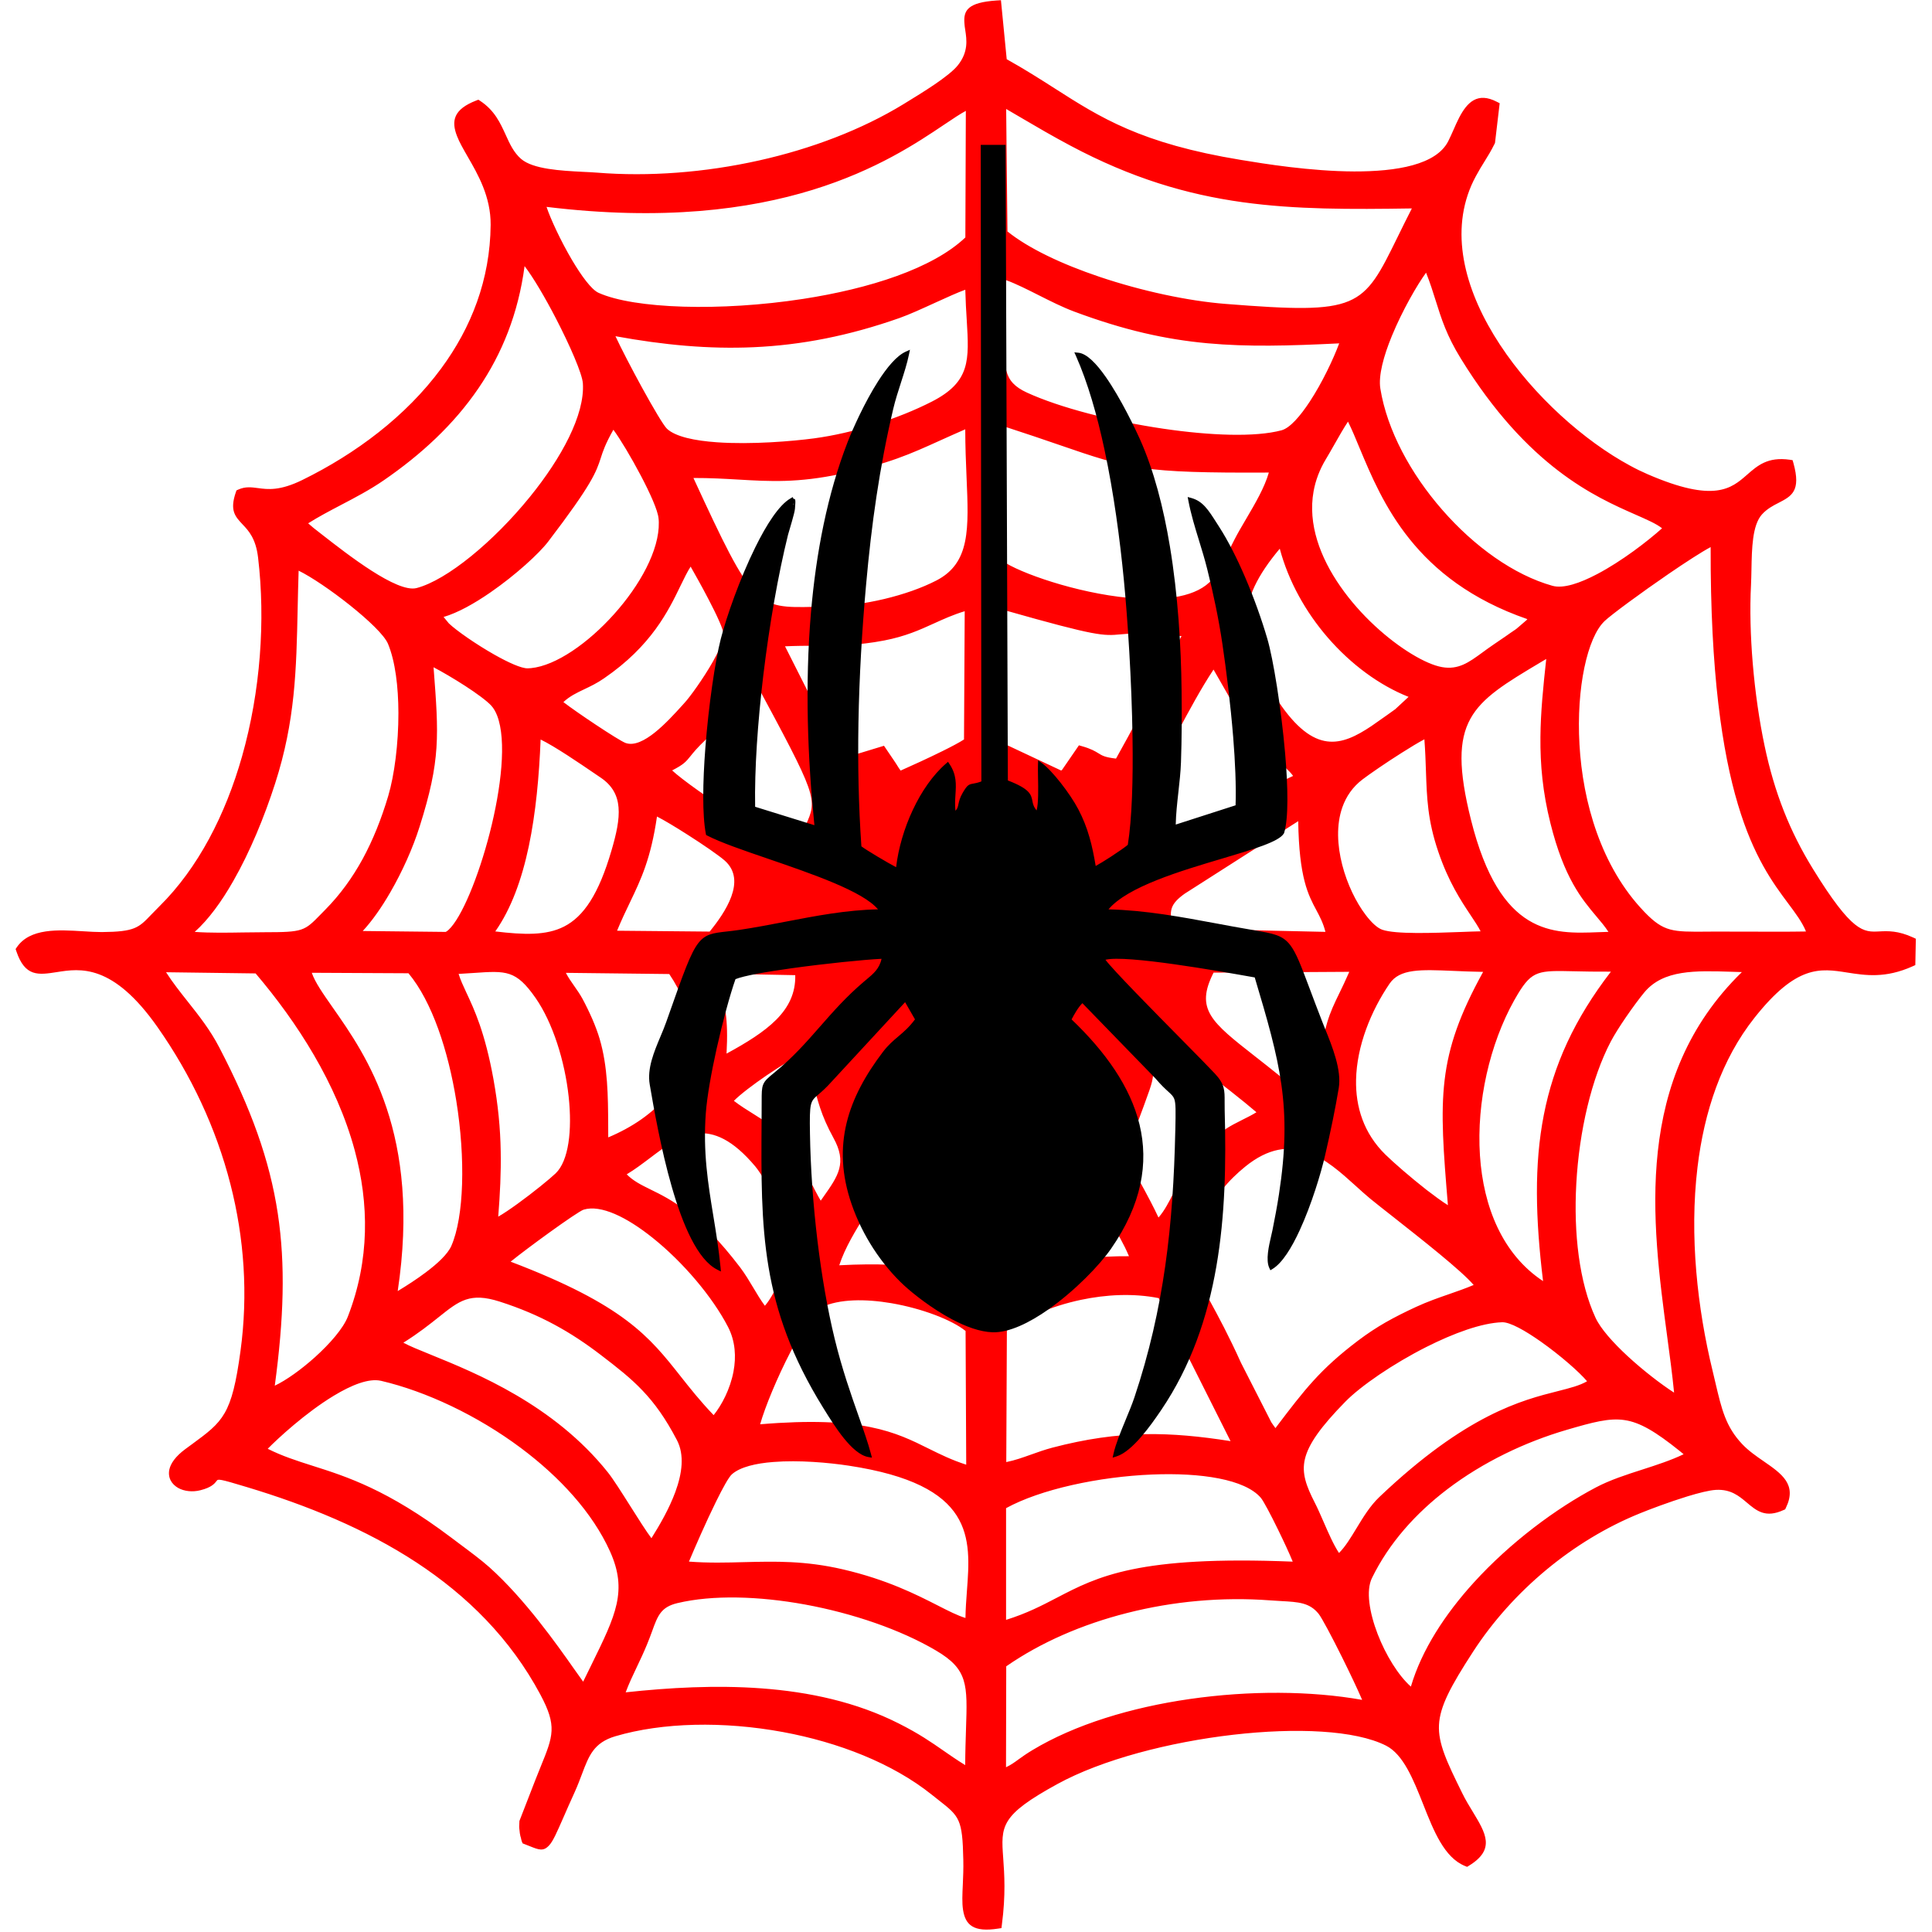 <svg xmlns="http://www.w3.org/2000/svg" xmlns:xlink="http://www.w3.org/1999/xlink" width="500" zoomAndPan="magnify" viewBox="0 0 375 375" height="500" preserveAspectRatio="xMidYMid meet" version="1.0"><defs><g/><clipPath id="f677127635"><path d="M 3.047 0 L 371 0 L 371 374 L 3.047 374 Z M 3.047 0 " clip-rule="nonzero"/></clipPath><clipPath id="390791cb8f"><path d="M 3.047 0 L 372 0 L 372 375 L 3.047 375 Z M 3.047 0 " clip-rule="nonzero"/></clipPath><clipPath id="63ccb22aa0"><path d="M 126 28.105 L 260 28.105 L 260 283 L 126 283 Z M 126 28.105 " clip-rule="nonzero"/></clipPath><clipPath id="06032b915d"><path d="M 125.492 28.105 L 260 28.105 L 260 283 L 125.492 283 Z M 125.492 28.105 " clip-rule="nonzero"/></clipPath></defs><g clip-path="url(#f677127635)"><path fill="#ff0000" d="M 194.441 322.984 C 208.047 313.379 227.719 308.352 246.57 309.762 C 251.465 310.137 254.254 309.762 256.625 312.699 C 257.934 314.309 264.738 328 265.77 331.082 C 246.195 327.176 217.801 330.215 200.824 340.449 C 197.848 342.234 197.156 343.352 194.398 344.305 Z M 120.191 329.492 C 121.32 325.824 123.148 322.836 124.781 318.863 C 126.809 313.953 126.754 311.402 131.281 310.316 C 145.453 306.941 168.438 311.539 182.137 319.629 C 190.5 324.562 188.168 328.043 188.199 344.156 C 182.598 340.836 180.59 338.598 174.051 335.293 C 157.859 327.109 137.887 327.477 120.191 329.492 Z M 194.41 292.223 C 207.168 284.875 238.461 282.098 245.379 290.156 C 246.52 291.48 251.473 301.684 252.176 304.035 C 209.008 302.109 210.871 310.902 194.41 315.574 Z M 132.461 303.867 C 133.938 300.344 139.609 287.113 141.523 285.473 C 145.84 281.75 158.289 282.629 164.84 283.621 C 195.055 288.191 188.074 302.488 188.262 315.133 C 183.508 314.34 177.309 308.695 163.449 305.465 C 151.422 302.664 143.445 304.914 132.461 303.867 Z M 274.34 328.867 C 268.762 325.031 262.793 311.484 265.512 305.914 C 272.691 291.211 288.398 281.219 303.898 276.691 C 314.184 273.684 316.867 273.172 326.559 280.945 C 327.926 282.055 327.676 281.93 328.25 282.492 C 322.879 285.41 315.613 286.613 310.18 289.465 C 296.258 296.793 278.48 312.438 274.34 328.867 Z M 50.562 281.461 C 51.379 280.32 66.629 265.414 74.164 267.172 C 90.801 271.059 111.809 284.387 119.199 300.773 C 123.328 309.938 119.637 314.914 113.398 327.988 C 112.281 327.227 103.949 313.398 94.418 304.848 C 92.527 303.156 89.422 300.918 87.031 299.121 C 68.477 285.148 60.055 286.645 50.562 281.461 Z M 194.566 257.797 C 201.559 252.676 214.527 248.84 225.492 251.203 L 240.383 280.852 C 227.227 278.625 217.445 278.438 204.484 281.824 C 200.762 282.809 198.141 284.293 194.441 284.824 Z M 146.414 277.426 C 147.598 271.77 155.32 254.754 159.082 252.957 C 167.09 249.121 183.508 253.723 188.273 257.934 L 188.418 285.461 C 176.336 282.043 175.012 274.812 146.414 277.426 Z M 259.75 302.719 C 257.703 300.105 256.051 295.223 254.41 292.016 C 250.949 285.242 250.562 281.605 260.535 271.438 C 266.012 265.844 282.316 256.094 291.535 255.781 C 295.641 255.645 307.555 265.531 309.281 268.312 C 303.625 272.629 292.047 268.645 268.32 291.199 C 264.777 294.574 262.938 300.23 259.75 302.719 Z M 76.684 260.578 C 87.668 254.086 88.129 248.902 97.23 251.809 C 105.34 254.398 111.297 257.84 117.215 262.363 C 123.547 267.223 127.645 270.496 132.16 279.117 C 135.461 285.43 130.027 294.566 126.559 300.02 C 124.887 298.473 119.523 289.09 117.285 286.289 C 103.012 268.438 79.977 263.68 76.684 260.578 Z M 247.605 278.562 C 247.062 277.969 246.895 277.801 246.02 276.496 L 240.102 264.914 C 231.91 246.73 227.875 246.895 232.578 236.902 C 235.086 231.574 237.812 228.492 241.117 225.805 C 252.395 216.609 259.992 226.59 266.504 231.98 C 270.695 235.453 285.598 246.613 287.375 249.781 C 283.34 251.621 279.527 252.465 275.199 254.461 C 270.84 256.48 267.602 258.277 264.16 260.879 C 256.406 266.734 253.469 270.84 247.605 278.562 Z M 97.461 245.191 C 98.527 243.992 111.453 234.449 113.031 233.969 C 120.84 231.594 136.32 245.996 142.09 257.168 C 145.715 264.191 141.672 272.66 138.555 275.961 C 126.609 263.816 128.02 256.574 97.461 245.191 Z M 168.887 232.609 C 172.711 235.105 173.391 237.637 178.805 240.094 C 200.793 250.094 206.082 233.945 213.262 230.938 C 215.238 235.785 218.219 238.891 220.434 244.711 C 201.098 244.305 197.387 250.543 191.953 250.629 C 185.691 250.723 185.68 245.055 161.715 246.531 C 163.031 241.473 166.504 236.664 168.887 232.609 Z M 120.297 227.707 C 128.637 223.246 135.324 211.676 147.23 225.816 C 149.09 228.02 153.637 236.004 154.285 240.543 C 154.766 243.895 150.824 252.914 148.371 254.734 C 146.332 252.309 144.992 249.176 142.945 246.488 C 130.582 230.277 124.562 233.102 120.297 227.707 Z M 224.594 237.793 C 223.422 235.16 221.738 232.012 220.172 229.223 C 217.766 224.926 217.078 225.398 219.012 220.215 C 225.02 204.16 221.227 214.184 224.707 200.918 C 227.57 201.652 242.297 213.211 245.277 215.969 C 243.52 217.379 240.281 218.574 238.43 219.836 C 229.012 226.273 229.066 234 224.594 237.793 Z M 141.188 213.785 C 143.039 211.266 153.586 204.16 156.855 203.113 C 159.133 210.43 159 214.027 162.52 220.41 C 165.855 226.465 163.074 229.043 159.27 234.617 C 156.781 230.895 155.172 226.023 152.039 222.148 C 148.652 217.965 145.527 217.285 141.188 213.785 Z M 300.586 250.336 C 281.992 239.965 283.496 209.68 293.895 192.453 C 297.879 185.848 299.09 188.031 314.484 187.699 C 299.07 206.91 297.262 224.582 300.586 250.336 Z M 282.035 235.43 C 279.285 234.332 271.121 227.496 268.312 224.738 C 258.414 215.027 262.363 200.176 269 190.438 C 271.969 186.078 278.25 187.762 289.34 187.781 C 279.41 205.332 280.172 213.023 282.035 235.43 Z M 255.234 215.375 C 252.402 213.535 250.176 211.391 247.648 209.344 C 235.066 199.195 230.047 197.242 235.035 187.918 L 263.211 187.762 C 259.711 196.164 257.973 196.445 257.004 207.516 C 256.898 208.695 256.793 210.473 256.562 211.57 C 256.492 211.945 256.406 212.25 256.324 212.574 Z M 140.062 206.008 C 140.676 197.094 139.82 195.117 137.949 188.098 L 155.184 188.43 C 155.883 196.762 149.121 201.18 140.062 206.008 Z M 117.215 222.043 C 117.098 215.25 117.453 208.32 115.562 201.871 C 114.832 199.383 113.355 196.215 112.289 194.273 C 111.141 192.16 109.332 190.301 108.508 187.949 L 130.363 188.191 C 140.332 202.465 132.617 216.137 117.215 222.043 Z M 95.727 237.582 C 96.582 227.414 96.738 219.648 94.922 209.605 C 92.402 195.703 88.891 192.852 87.906 188.23 C 97.941 187.75 99.875 186.352 104.641 193.164 C 111.445 202.906 114.059 222.984 108.445 228.375 C 106.531 230.203 98.285 236.738 95.727 237.582 Z M 76.047 252.277 C 83.152 209.812 60.809 196.52 59.395 187.949 L 79.691 188.043 C 89.996 199.969 93.195 231.238 88.398 242.172 C 86.852 245.695 80.07 249.957 76.047 252.277 Z M 52.277 270.316 C 56.094 243.176 54.043 227.258 41.797 203.699 C 38.586 197.523 33.875 193.406 30.688 187.824 L 50.02 188.086 C 64.664 205.184 78.262 230.332 68.32 255.883 C 66.379 260.871 56.973 268.844 52.277 270.316 Z M 325.961 271.926 C 321.426 269.418 311.266 261.266 308.895 256.137 C 302.238 241.711 304.559 215.73 311.883 201.777 C 313.398 198.871 316.797 194.094 318.539 192.016 C 323.242 186.434 331.301 187.773 340.227 187.855 C 313.168 212.449 323.977 248.246 325.961 271.926 Z M 227.215 181.074 C 225.523 176.684 226.535 174.855 229.43 172.754 L 252.844 157.816 C 252.844 176.078 257.023 174.488 258.328 181.773 Z M 118.5 181.512 C 121.98 172.617 125.145 169.848 126.82 157.211 C 129.254 158.121 139.109 164.477 141.285 166.418 C 146.258 170.891 141.305 177.863 138.148 181.688 Z M 288.691 181.617 C 283.914 181.605 271.738 182.586 268.008 181.27 C 262.488 179.328 252.863 158.945 263.984 150.555 C 266.492 148.664 274.363 143.406 277.227 142.16 C 278.062 151.254 277.07 156.438 279.977 165.008 C 283.184 174.445 287.406 177.914 288.691 181.617 Z M 94.543 181.469 C 101.578 172.668 103.617 157.043 104.105 142.266 C 106.91 143.176 114.066 148.18 117.09 150.219 C 122.168 153.656 121.438 158.801 119.523 165.32 C 114.359 182.934 107.328 183.102 94.543 181.469 Z M 351.766 181.648 C 345.391 181.781 339.016 181.656 332.641 181.688 C 324.594 181.73 322.836 182.023 318.625 177.688 C 301.465 159.973 303.949 126.516 310.816 119.953 C 313.23 117.641 330.008 105.719 332.902 104.848 C 332.516 169.805 348.695 171.289 351.766 181.648 Z M 68.281 181.555 C 72.773 177.781 78.094 168.195 80.621 160.18 C 84.824 146.887 84.262 142.371 83.172 128.062 C 86.141 129.398 93.938 134.133 95.988 136.371 C 103.051 144.086 92.285 179.59 86.707 181.75 Z M 225.793 166.797 C 220.297 159.344 219.984 155.832 224.75 147.312 C 228.199 141.125 231.867 133.652 235.609 128.324 L 242.895 141.062 C 246.531 146.562 250.367 147.543 252.277 151.004 C 244.312 154.172 235.012 162.918 225.793 166.797 Z M 128.992 149.301 C 133.895 146.906 131.812 147.293 136.383 142.945 C 142.445 137.156 142.695 132.484 146.363 130.102 C 162.887 160.711 158.957 153.555 155.047 165.992 C 150.387 164.746 131.773 152.57 128.992 149.301 Z M 35.578 181.555 C 42.434 176.723 48.684 163.902 52.582 151.797 C 57.328 137.062 56.562 125.605 57.137 109.48 C 61.32 110.891 74.469 120.672 76.117 124.633 C 79.242 132.105 78.492 146.98 76.18 154.734 C 73.496 163.785 69.574 171.277 63.766 177.176 C 59.438 181.555 59.855 181.805 51.359 181.805 C 46.145 181.812 40.719 182.148 35.578 181.555 Z M 313.703 181.719 C 303.887 181.668 291.23 185.555 284.668 159.332 C 279.297 137.887 285.492 135.723 301.18 126.254 C 299.824 138.504 298.82 147.742 301.766 159.551 C 305.551 174.688 310.848 176.242 313.703 181.719 Z M 150.992 124.645 C 158.488 124.207 163.828 124.938 171.457 123.473 C 178.668 122.086 181.781 119.156 188.129 117.496 L 187.969 144 C 185.871 145.527 177.789 149.207 174.539 150.648 C 173.527 149.371 173.664 149.352 172.742 147.992 L 171.227 145.766 L 162.949 148.297 Z M 194.336 117.348 C 224.676 126.004 208.77 120.309 230.695 122.742 C 226.367 130.875 221.57 140.238 217.098 148.16 C 212.207 147.711 213.754 146.793 209.781 145.672 L 206.688 150.156 C 206.617 149.988 206.363 150.617 206.238 150.637 L 194.41 145.086 L 194.41 137.457 Z M 108.078 136.359 C 110.523 133.551 113.43 133.234 116.766 130.945 C 129.492 122.219 130.695 112.449 134.133 108.395 C 135.598 110.922 141.355 120.965 141.324 123.223 C 141.293 126.629 135.066 135.305 133.602 136.895 C 130.883 139.863 125.273 146.508 121.145 145.023 C 119.492 144.43 109.75 137.855 108.078 136.359 Z M 271.363 138.336 C 263.012 144.199 256.625 150.355 247.387 136.602 C 238.91 123.984 238.367 116.461 248.84 104.672 C 251.922 118.688 263.293 130.906 275.02 134.938 Z M 84.531 119.23 C 91.305 118.113 102.727 108.496 105.719 104.598 C 119.168 86.988 113.148 91.629 118.918 81.91 C 120.758 83.633 128.301 96.664 128.688 100.512 C 129.84 112.008 112.719 130.363 102.445 130.59 C 99.207 130.664 89.16 124.164 86.508 121.602 Z M 297.867 119.723 C 296.488 121.5 297.574 120.391 295.547 122.156 C 294.398 123.172 294.859 122.723 293.656 123.578 C 292.371 124.5 290.719 125.562 289.172 126.684 C 285.996 128.949 283.707 131.051 279.734 130.34 C 270.316 128.648 245.516 107.023 256.625 88.648 C 258.07 86.258 260.535 81.562 261.777 80.234 C 266.941 89.402 270.172 110.711 297.867 119.723 Z M 133.246 91.93 C 144.742 91.711 150.5 93.793 163.086 91.125 C 175.031 88.598 178.418 86.184 188.223 82.012 C 188.062 98.496 191.379 108.676 182.16 113.43 C 176.316 116.449 167.715 118.488 160.398 118.605 C 146.059 118.832 146.438 120.547 133.246 91.93 Z M 194.41 81.699 C 219.566 89.777 215.938 91.043 247.387 90.844 C 246.469 95.547 242.484 100.973 240.363 105.152 C 239.352 107.148 237.949 110.129 236.559 112.219 C 229.734 122.535 200.93 113.996 194.418 109.824 Z M 58.391 101.465 C 63.129 98.266 68.906 96.027 73.996 92.516 C 88.273 82.672 99.164 69.48 101.18 49.645 C 104.816 52.895 113.754 70.508 114.004 74.371 C 114.883 87.98 92.434 112.008 81.082 114.988 C 76.359 116.223 64.602 106.426 60.359 103.188 L 59.039 102.059 C 58.938 101.684 58.582 101.691 58.391 101.465 Z M 323.883 102.562 C 319.461 106.68 306.98 116.18 301.098 114.539 C 285.871 110.285 269.73 92.035 267.066 75.562 C 265.961 68.688 274.664 53.73 277.047 51.242 C 279.953 58.008 279.953 62.133 284.281 69.156 C 301.934 97.793 319.816 97.859 323.883 102.562 Z M 261.184 65.719 C 259.5 70.914 253.492 83.133 248.965 84.355 C 238.098 87.293 211.289 82.652 198.965 76.984 C 192.09 73.82 194.492 69.867 194.367 53.156 C 198.715 54.453 203.941 57.848 208.758 59.648 C 227.988 66.836 240.562 66.754 261.184 65.719 Z M 118.039 64.109 C 137.918 67.934 154.766 67.789 174.27 60.922 C 178.469 59.438 185.754 55.582 188.223 55.09 C 188.336 68.02 191.293 73.578 181.262 78.723 C 174.801 82.035 166.043 84.875 158.121 85.941 C 151.117 86.883 133.527 88.148 128.887 83.875 C 127.215 82.336 118.793 66.449 118.039 64.109 Z M 104.891 39.141 C 161.141 46.363 181 22.773 188.336 20.172 L 188.242 46.457 C 173.891 60.598 128.594 63.379 115.824 57.629 C 112.145 55.977 105.582 42.602 104.891 39.141 Z M 194.418 19.66 C 198.902 22.199 202.656 24.57 208.195 27.52 C 231.73 40.039 250.492 39.965 275.469 39.57 C 264.695 60.324 268.059 62.25 237.805 59.855 C 223.727 58.738 203.43 52.656 194.68 45.328 L 194.512 29.496 Z M 19.754 181.781 C 14.641 181.812 6.91 180.09 3.98 184.344 C 7.578 195.035 16.117 177.246 31.301 198.883 C 44.062 217.066 50.648 239.516 47.543 262.375 C 45.695 275.941 43.832 276.527 36.508 281.949 C 30.789 286.184 34.824 289.402 38.691 288.418 C 43.793 287.113 38.516 284.898 48.16 287.805 C 71.699 294.898 93.844 306.449 105.645 328.5 C 109.133 335.035 108.297 336.977 105.676 343.426 L 101.684 353.648 C 101.652 353.918 101.652 354.273 101.641 354.516 C 101.629 354.754 101.715 355.184 101.715 355.383 C 101.723 355.582 101.871 356.395 101.883 356.25 C 101.891 356.094 101.984 356.836 102.102 357.117 C 106.617 358.832 105.266 359.562 110.777 347.438 C 113.293 341.879 113.305 337.918 119.188 336.184 C 137.164 330.852 165.438 334.918 181.375 347.66 C 186.902 352.078 187.656 351.797 187.844 360.973 C 188.023 369.281 185.68 374.719 193.605 373.496 C 195.996 355.227 187.875 354.797 204.84 345.516 C 222.148 336.035 257.105 331.793 269.418 338.055 C 276.82 341.816 277.383 358.426 284.68 361.383 C 290.383 357.879 285.91 354.266 283.047 348.465 C 276.871 335.934 276.223 333.938 285.211 320.098 C 292.852 308.328 304.715 298.309 317.996 292.926 C 320.934 291.734 329.578 288.504 333.027 288.316 C 339.789 287.949 340.102 294.941 345.852 292.309 C 348.59 286.684 341.641 285.254 337.52 280.895 C 333.684 276.82 333.164 272.848 331.562 266.254 C 326.211 244.273 325.312 215.383 339.871 197 C 353.742 179.496 357.84 192.633 370.902 186.758 L 370.988 182.754 C 362.406 178.793 362.836 188.031 351.16 169.117 C 346.625 161.77 343.582 154.141 341.648 144.941 C 339.684 135.598 338.473 123.434 339.004 113.449 C 339.246 108.863 338.734 102.207 341.324 99.301 C 344.66 95.559 349.258 97.273 347.262 90.094 C 337.02 88.641 341.094 102.227 319.461 92.84 C 300.617 84.668 273.945 55.559 285.703 33.789 C 287.051 31.293 288.086 30.016 289.328 27.508 L 290.156 20.527 C 285.199 17.945 283.844 23.934 281.879 27.789 C 276.828 37.742 249.895 33.414 240.668 31.887 C 214.727 27.613 209.293 20.121 194.574 12.031 L 193.508 0.961 C 182.973 1.66 191.898 6.543 186.602 13.211 C 184.688 15.605 178.867 19.086 175.816 20.957 C 159.113 31.168 135.777 35.996 115.793 34.375 C 111.371 34.02 103.699 34.207 100.574 31.5 C 97.062 28.461 97.398 23.422 92.746 20.316 C 82.828 24.164 96.207 30.738 96.09 43.645 C 95.891 67.234 78.398 84.457 59.062 93.938 C 51.629 97.586 49.688 94.473 46.602 95.82 C 44.543 101.777 49.98 99.863 50.961 108.133 C 53.711 131.301 47.773 160.523 31.523 176.559 C 27.457 180.57 27.727 181.719 19.754 181.781 Z M 19.754 181.781 " fill-opacity="1" fill-rule="evenodd"/></g><g clip-path="url(#390791cb8f)"><path fill="#ff0000" d="M 193.938 322.273 C 200.848 317.402 209.281 313.691 218.375 311.383 C 227.426 309.094 237.133 308.184 246.633 308.906 C 247.461 308.957 248.141 309 248.789 309.031 C 252.613 309.25 255.059 309.375 257.305 312.156 C 257.996 313.012 260.043 316.879 262.051 320.914 C 264.066 324.957 266.055 329.211 266.598 330.812 L 267.066 332.23 L 265.605 331.941 C 255.551 329.934 243.145 329.777 231.176 331.5 C 220.066 333.102 209.355 336.32 201.273 341.188 C 200.211 341.828 199.438 342.391 198.758 342.883 C 197.512 343.781 196.539 344.48 194.68 345.117 L 193.531 345.516 L 193.574 322.535 Z M 218.793 313.074 C 210.066 315.281 201.965 318.812 195.309 323.434 L 195.266 343.02 C 196.215 342.578 196.906 342.078 197.73 341.473 C 198.441 340.961 199.246 340.383 200.375 339.707 C 208.652 334.711 219.605 331.406 230.938 329.777 C 242.484 328.113 254.453 328.176 264.391 329.945 C 263.547 327.957 262.031 324.77 260.504 321.688 C 258.539 317.734 256.555 313.996 255.945 313.242 C 254.191 311.066 252.047 310.953 248.695 310.766 C 247.984 310.723 247.23 310.68 246.508 310.629 C 237.188 309.93 227.664 310.816 218.793 313.074 Z M 119.367 329.242 C 120.078 326.934 121.039 324.926 122.051 322.793 C 122.699 321.438 123.371 320.023 123.984 318.531 C 124.363 317.621 124.676 316.766 124.957 315.992 C 126.242 312.449 126.977 310.453 131.082 309.469 C 138.16 307.785 147.375 308.059 156.562 309.73 C 166.055 311.465 175.523 314.715 182.578 318.875 C 189.652 323.055 189.547 326.18 189.234 335.691 C 189.152 338.062 189.059 340.855 189.066 344.156 L 189.066 345.684 L 187.762 344.898 C 185.473 343.539 183.789 342.371 182.16 341.242 C 179.777 339.59 177.508 338.012 173.652 336.066 C 165.676 332.035 156.742 330.109 147.629 329.43 C 138.461 328.762 129.098 329.359 120.285 330.352 L 118.98 330.508 Z M 123.621 323.535 C 122.824 325.211 122.062 326.809 121.445 328.48 C 129.945 327.562 138.934 327.059 147.742 327.707 C 157.074 328.387 166.23 330.371 174.438 334.52 C 178.406 336.52 180.719 338.129 183.152 339.82 C 184.426 340.707 185.742 341.617 187.344 342.609 C 187.355 339.934 187.438 337.637 187.5 335.641 C 187.793 326.902 187.887 324.027 181.688 320.371 C 174.812 316.316 165.543 313.137 156.25 311.434 C 147.293 309.805 138.336 309.531 131.48 311.164 C 128.281 311.926 127.664 313.609 126.59 316.574 C 126.305 317.348 125.992 318.219 125.586 319.188 C 124.926 320.797 124.258 322.199 123.621 323.535 Z M 193.98 291.48 C 200.793 287.551 212.75 284.906 223.566 284.469 C 233.496 284.062 242.559 285.535 246.039 289.59 C 246.645 290.301 248.172 293.164 249.645 296.176 C 251.16 299.27 252.645 302.551 253.012 303.793 L 253.344 304.965 L 252.133 304.902 C 221.531 303.531 213.773 307.578 205.906 311.684 C 202.676 313.355 199.438 315.051 194.637 316.41 L 193.539 316.723 L 193.539 291.734 Z M 223.641 286.203 C 213.285 286.621 201.922 289.078 195.277 292.734 L 195.277 314.414 C 199.301 313.16 202.207 311.645 205.102 310.137 C 213.062 305.988 220.914 301.902 250.918 303.113 C 250.305 301.598 249.207 299.227 248.086 296.938 C 246.676 294.043 245.234 291.316 244.723 290.719 C 241.629 287.113 233.09 285.816 223.641 286.203 Z M 131.656 303.531 C 132.578 301.328 135.148 295.316 137.426 290.699 C 138.828 287.855 140.133 285.516 140.961 284.812 C 142.902 283.141 146.246 282.328 149.98 282.035 C 155.133 281.625 161.078 282.168 164.965 282.754 C 191.086 286.715 190.25 297.773 189.414 308.977 C 189.258 311.059 189.098 313.137 189.129 315.125 L 189.141 316.168 L 188.117 315.992 C 186.109 315.656 183.957 314.559 181.199 313.16 C 177.078 311.059 171.551 308.246 163.262 306.312 C 156.082 304.652 150.355 304.797 144.543 304.945 C 140.676 305.047 136.777 305.141 132.379 304.723 L 131.207 304.609 Z M 138.984 291.461 C 137.039 295.402 134.867 300.398 133.727 303.105 C 137.551 303.398 141.043 303.301 144.512 303.207 C 150.43 303.062 156.281 302.906 163.648 304.621 C 172.156 306.605 177.789 309.469 181.98 311.602 C 184.125 312.699 185.879 313.586 187.395 314.047 C 187.418 312.301 187.551 310.578 187.676 308.844 C 188.461 298.453 189.234 288.191 164.707 284.48 C 160.91 283.906 155.109 283.371 150.113 283.77 C 146.719 284.031 143.707 284.73 142.09 286.133 C 141.473 286.652 140.289 288.805 138.984 291.461 Z M 273.859 329.578 C 270.809 327.496 267.672 322.699 265.781 317.789 C 264.016 313.199 263.316 308.434 264.738 305.539 C 268.164 298.496 273.527 292.516 279.871 287.676 C 286.988 282.266 295.348 278.281 303.656 275.855 C 308.914 274.32 312.238 273.422 315.574 273.914 C 318.918 274.406 322.125 276.273 327.102 280.277 C 328.145 281.113 328.301 281.293 328.555 281.555 L 329.703 282.703 L 328.668 283.258 C 325.879 284.762 322.617 285.816 319.355 286.871 C 316.285 287.867 313.199 288.859 310.586 290.238 C 303.031 294.211 294.348 300.648 287.355 308.34 C 281.605 314.652 277.016 321.793 275.188 329.074 L 274.887 330.289 Z M 267.402 317.172 C 268.969 321.238 271.406 325.199 273.852 327.371 C 275.949 320.246 280.477 313.316 286.066 307.168 C 293.195 299.332 302.07 292.758 309.773 288.703 C 312.512 287.258 315.676 286.234 318.832 285.223 C 321.594 284.332 324.363 283.434 326.789 282.266 L 326.016 281.625 C 321.301 277.844 318.312 276.078 315.32 275.637 C 312.332 275.188 309.164 276.055 304.141 277.52 C 296.027 279.891 287.867 283.781 280.926 289.059 C 274.781 293.738 269.605 299.508 266.293 306.301 C 265.102 308.738 265.793 312.98 267.402 317.172 Z M 49.863 280.957 C 50.406 280.195 57.16 273.496 63.902 269.418 C 67.652 267.141 71.469 265.656 74.363 266.324 C 83.289 268.414 93.445 273.18 102.141 279.66 C 109.867 285.43 116.449 292.57 119.984 300.418 C 123.766 308.789 121.344 313.723 116.398 323.789 C 115.762 325.105 115.051 326.535 114.184 328.367 L 113.742 329.285 L 112.906 328.711 C 112.457 328.398 111.496 327.039 110.066 325 C 106.68 320.203 100.543 311.508 93.844 305.496 C 92.383 304.191 90.145 302.52 88.086 300.992 L 86.52 299.812 C 74.402 290.688 66.648 288.223 60.086 286.133 C 56.605 285.035 53.461 284.031 50.156 282.223 L 49.289 281.75 Z M 64.801 270.902 C 59.312 274.215 53.879 279.254 51.965 281.207 C 54.785 282.629 57.578 283.52 60.609 284.488 C 67.309 286.613 75.211 289.129 87.551 298.422 L 89.121 299.602 C 91.188 301.141 93.457 302.832 94.992 304.203 C 101.859 310.359 108.07 319.156 111.477 324.008 C 112.188 325.012 112.773 325.836 113.191 326.41 L 114.852 323.023 C 119.543 313.461 121.844 308.77 118.406 301.129 C 114.996 293.574 108.613 286.664 101.098 281.051 C 92.602 274.707 82.672 270.055 73.977 268.02 C 71.582 267.465 68.207 268.844 64.801 270.902 Z M 194.055 257.098 C 197.859 254.305 203.387 251.891 209.406 250.605 C 214.707 249.477 220.41 249.227 225.668 250.355 L 226.078 250.438 C 231.363 260.953 236.645 271.477 241.93 281.992 L 240.25 281.711 C 233.707 280.602 228.02 280.008 222.375 280.102 C 216.742 280.195 211.121 280.988 204.703 282.672 C 203.238 283.047 201.934 283.52 200.668 283.977 C 198.727 284.68 196.855 285.348 194.566 285.68 L 193.574 285.816 L 193.699 257.359 Z M 209.762 252.309 C 204.172 253.5 199.039 255.695 195.434 258.246 L 195.316 283.789 C 197.02 283.445 198.527 282.902 200.082 282.348 C 201.391 281.879 202.738 281.395 204.266 280.988 C 210.816 279.273 216.566 278.469 222.344 278.367 C 227.633 278.281 232.922 278.785 238.848 279.723 L 224.906 251.965 C 220.004 250.992 214.715 251.254 209.762 252.309 Z M 145.559 277.246 C 146.238 274.027 148.953 267.266 151.891 261.602 C 154.273 257.004 156.855 253.062 158.715 252.176 C 162.488 250.367 167.977 250.336 173.309 251.242 C 179.785 252.34 186.121 254.871 188.848 257.285 L 189.141 257.547 C 189.203 267.234 189.246 276.922 189.289 286.613 L 188.18 286.297 C 184.711 285.316 182.129 284.039 179.559 282.754 C 173.172 279.59 166.805 276.434 146.488 278.281 L 145.316 278.398 Z M 153.438 262.395 C 150.879 267.328 148.496 273.078 147.543 276.453 C 167.402 274.793 173.852 277.988 180.32 281.207 C 182.535 282.305 184.762 283.402 187.543 284.293 L 187.418 258.34 C 184.75 256.188 178.98 253.973 173.016 252.949 C 167.988 252.09 162.875 252.102 159.457 253.742 C 157.984 254.441 155.664 258.078 153.438 262.395 Z M 259.07 303.25 C 257.652 301.453 256.449 298.684 255.309 296.059 C 254.734 294.742 254.172 293.469 253.637 292.414 C 251.82 288.848 250.805 286.09 251.59 282.797 C 252.34 279.609 254.809 276.035 259.918 270.82 C 262.992 267.684 269.398 263.273 276.078 259.898 C 281.543 257.137 287.227 255.059 291.504 254.922 C 293.469 254.848 296.801 256.68 300.125 259.02 C 304.516 262.113 308.977 266.18 310.023 267.863 L 310.43 268.531 L 309.805 269 C 308.008 270.379 305.75 270.957 302.801 271.699 C 296.059 273.402 285.492 276.078 268.918 291.828 C 267.277 293.395 265.992 295.516 264.758 297.555 C 263.379 299.844 262.051 302.027 260.285 303.398 L 259.605 303.93 Z M 256.898 295.371 C 257.84 297.535 258.82 299.801 259.898 301.434 C 261.121 300.219 262.176 298.473 263.273 296.668 C 264.57 294.523 265.93 292.285 267.727 290.574 C 284.625 274.5 295.465 271.762 302.383 270.016 C 304.723 269.418 306.605 268.949 308.047 268.102 C 306.543 266.305 302.82 263.055 299.121 260.441 C 296.07 258.289 293.09 256.594 291.555 256.648 C 287.562 256.781 282.129 258.789 276.859 261.445 C 270.34 264.738 264.121 269.023 261.152 272.043 C 256.293 276.996 253.961 280.332 253.281 283.203 C 252.625 285.965 253.543 288.418 255.172 291.617 C 255.758 292.746 256.312 294.043 256.898 295.371 Z M 76.242 259.824 C 79.715 257.777 82.137 255.844 84.102 254.273 C 88.547 250.723 90.867 248.871 97.492 250.984 C 101.609 252.301 105.172 253.824 108.457 255.59 C 111.746 257.367 114.746 259.387 117.746 261.676 C 120.945 264.129 123.578 266.18 126.004 268.73 C 128.43 271.289 130.621 274.32 132.922 278.723 C 134.711 282.137 134.164 286.234 132.715 290.188 C 131.301 294.023 129.043 297.723 127.289 300.492 L 126.723 301.371 L 125.961 300.66 C 124.969 299.738 122.91 296.477 120.871 293.25 C 119.219 290.637 117.578 288.043 116.609 286.832 C 106.426 274.102 91.66 268.09 83.027 264.578 C 79.609 263.191 77.121 262.176 76.098 261.203 L 75.25 260.41 Z M 85.18 255.633 C 83.391 257.055 81.25 258.77 78.293 260.617 C 79.453 261.246 81.332 262.02 83.684 262.969 C 92.453 266.535 107.484 272.648 117.957 285.746 C 119.012 287.062 120.672 289.695 122.336 292.328 C 123.883 294.773 125.438 297.242 126.441 298.566 C 128.043 296.02 129.891 292.832 131.082 289.59 C 132.391 286.035 132.902 282.41 131.387 279.516 C 129.18 275.293 127.07 272.375 124.738 269.93 C 122.406 267.465 119.828 265.457 116.691 263.055 C 113.773 260.816 110.84 258.852 107.641 257.129 C 104.43 255.395 100.961 253.91 96.969 252.633 C 91.23 250.805 89.152 252.457 85.18 255.633 Z M 246.969 279.148 L 246.906 279.086 C 246.375 278.512 246.184 278.293 245.297 276.977 C 243.926 274.988 240.395 267.715 239.309 265.27 C 236.945 260.023 234.938 256.324 233.383 253.461 C 229.379 246.082 228.262 244.031 231.793 236.539 C 233.078 233.812 234.426 231.648 235.871 229.816 C 237.324 228 238.867 226.504 240.562 225.125 C 250.855 216.742 258.141 223.328 264.309 228.898 C 265.227 229.723 266.105 230.527 267.059 231.312 C 268.07 232.148 269.66 233.395 271.52 234.867 C 277.625 239.664 286.684 246.793 288.129 249.352 L 288.586 250.176 L 287.73 250.562 C 285.742 251.473 283.812 252.145 281.855 252.82 C 279.828 253.523 277.77 254.234 275.555 255.258 C 273.391 256.262 271.508 257.199 269.766 258.203 C 268.027 259.207 266.387 260.285 264.684 261.57 C 257.422 267.059 254.43 270.996 249.184 277.918 L 247.668 279.922 Z M 246.77 276.078 C 247.137 276.609 247.367 276.945 247.566 277.195 L 247.805 276.871 C 253.156 269.828 256.199 265.801 263.641 260.18 C 265.375 258.875 267.066 257.754 268.895 256.699 C 270.727 255.656 272.648 254.691 274.832 253.68 C 277.078 252.645 279.203 251.902 281.293 251.18 C 282.879 250.629 284.449 250.082 286.035 249.414 C 283.645 246.602 275.855 240.488 270.453 236.227 C 268.551 234.73 266.93 233.465 265.949 232.652 C 265.094 231.949 264.129 231.074 263.148 230.184 C 257.484 225.062 250.805 219.023 241.66 226.473 C 240.062 227.781 238.598 229.18 237.227 230.906 C 235.859 232.621 234.586 234.68 233.359 237.281 C 230.203 243.98 231.23 245.859 234.906 252.633 C 236.477 255.52 238.504 259.262 240.875 264.516 Z M 96.812 244.617 C 97.43 243.918 101.691 240.656 105.645 237.812 C 108.883 235.473 111.977 233.383 112.781 233.133 C 116.734 231.93 122.336 234.562 127.758 238.902 C 133.801 243.73 139.727 250.711 142.863 256.773 C 144.492 259.938 144.668 263.367 144.074 266.523 C 143.27 270.766 141.062 274.562 139.184 276.547 L 138.566 277.207 L 137.93 276.566 C 134.938 273.527 132.777 270.789 130.75 268.219 C 124.75 260.609 119.91 254.473 97.156 246.008 L 95.965 245.559 Z M 106.656 239.215 C 103.742 241.316 100.68 243.613 99.113 244.891 C 121.152 253.27 126.055 259.48 132.105 267.141 C 133.957 269.48 135.91 271.957 138.516 274.676 C 140.07 272.754 141.723 269.648 142.371 266.211 C 142.902 263.387 142.746 260.348 141.316 257.566 C 138.293 251.715 132.547 244.941 126.672 240.258 C 121.664 236.246 116.617 233.777 113.285 234.793 C 112.676 234.98 109.773 236.969 106.656 239.215 Z M 169.367 231.887 C 170.945 232.922 172.012 233.945 173.055 234.98 C 174.551 236.434 176.035 237.887 179.16 239.309 C 194.867 246.445 201.754 239.801 207.086 234.656 C 209.094 232.723 210.902 230.977 212.918 230.133 L 213.734 229.797 L 214.066 230.602 C 214.945 232.785 216.055 234.617 217.203 236.516 C 218.582 238.805 220.023 241.188 221.238 244.41 L 221.699 245.609 L 220.41 245.578 C 207.797 245.309 201.945 247.91 197.879 249.719 C 195.684 250.699 193.969 251.453 191.961 251.484 C 189.727 251.527 188.273 250.91 186.414 250.113 C 182.859 248.609 177.688 246.414 161.77 247.398 L 160.566 247.473 L 160.871 246.312 C 161.945 242.203 164.359 238.324 166.512 234.844 C 167.09 233.914 167.652 233.016 168.145 232.168 L 168.605 231.387 Z M 171.855 236.227 C 171.039 235.43 170.223 234.637 169.156 233.852 L 167.988 235.754 C 166.105 238.785 164.027 242.141 162.898 245.59 C 178.262 244.773 183.477 246.988 187.094 248.527 C 188.766 249.238 190.07 249.781 191.93 249.758 C 193.594 249.727 195.16 249.039 197.18 248.141 C 201.242 246.332 207.035 243.75 219.137 243.832 C 218.082 241.348 216.879 239.34 215.719 237.418 C 214.684 235.703 213.68 234.039 212.824 232.117 C 211.352 232.953 209.887 234.363 208.277 235.91 C 202.594 241.398 195.223 248.504 178.449 240.887 C 175.051 239.34 173.453 237.781 171.855 236.227 Z M 119.891 226.945 C 121.645 226.004 123.379 224.695 125.105 223.391 C 131.625 218.457 138.074 213.586 147.898 225.262 C 148.996 226.566 150.992 229.797 152.613 233.184 C 153.836 235.734 154.848 238.387 155.141 240.414 C 155.402 242.215 154.559 245.371 153.324 248.328 C 152.027 251.434 150.273 254.398 148.883 255.426 L 148.223 255.914 L 147.699 255.289 C 146.57 253.949 145.664 252.426 144.742 250.867 C 143.969 249.562 143.176 248.223 142.254 247.012 C 134.512 236.852 129.305 234.301 125.48 232.422 C 123.148 231.27 121.289 230.363 119.617 228.25 L 118.98 227.434 Z M 126.148 224.781 C 124.676 225.887 123.203 227.008 121.645 227.938 C 122.93 229.234 124.438 229.977 126.234 230.863 C 130.227 232.816 135.641 235.484 143.637 245.965 C 144.617 247.262 145.434 248.629 146.238 249.98 C 146.957 251.191 147.668 252.383 148.465 253.449 C 149.5 252.277 150.73 250.031 151.715 247.66 C 152.852 244.953 153.637 242.141 153.43 240.668 C 153.156 238.816 152.207 236.34 151.055 233.926 C 149.488 230.676 147.598 227.594 146.57 226.367 C 137.812 215.969 132.012 220.34 126.148 224.781 Z M 223.797 238.148 C 223.246 236.895 222.535 235.453 221.762 233.969 C 220.988 232.484 220.184 231.008 219.418 229.641 C 219.043 228.973 218.699 228.406 218.406 227.914 C 216.68 225.074 216.43 224.645 218.195 219.91 C 221.832 210.199 221.844 210.117 222.086 208.613 C 222.242 207.578 222.492 205.926 223.859 200.699 L 224.082 199.863 L 224.918 200.074 C 226.203 200.406 229.461 202.562 233.059 205.195 C 238.18 208.945 244.086 213.68 245.871 215.332 L 246.613 216.023 L 245.82 216.648 C 244.773 217.484 243.301 218.219 241.867 218.938 C 240.781 219.48 239.707 220.016 238.91 220.559 C 233.371 224.34 231.199 228.625 229.379 232.234 C 228.137 234.699 227.039 236.863 225.145 238.461 L 224.27 239.203 Z M 223.297 233.164 C 223.852 234.219 224.371 235.285 224.863 236.32 C 226.023 235.012 226.883 233.32 227.832 231.449 C 229.746 227.664 232.023 223.16 237.938 219.125 C 238.805 218.531 239.945 217.957 241.094 217.379 C 242.078 216.891 243.059 216.398 243.875 215.887 C 241.535 213.867 236.484 209.855 232.035 206.594 C 229.242 204.559 226.715 202.82 225.293 202.102 C 224.176 206.449 223.945 207.922 223.797 208.863 C 223.547 210.535 223.527 210.629 219.828 220.516 C 218.344 224.469 218.539 224.801 219.891 227.027 C 220.191 227.52 220.539 228.082 220.934 228.793 C 221.73 230.215 222.543 231.711 223.297 233.164 Z M 140.488 213.273 C 141.461 211.957 144.574 209.52 147.859 207.273 C 151.234 204.977 154.859 202.844 156.594 202.289 L 157.422 202.027 L 157.684 202.863 C 158.457 205.34 158.957 207.422 159.418 209.312 C 160.285 212.918 161.004 215.867 163.285 220.004 C 166.504 225.848 164.527 228.648 161.215 233.34 L 159.262 236.164 L 158.551 235.098 C 157.484 233.496 156.586 231.711 155.652 229.891 C 154.41 227.426 153.125 224.875 151.371 222.699 C 149.352 220.215 147.418 219 145.246 217.641 C 143.844 216.773 142.348 215.836 140.645 214.465 L 139.996 213.941 Z M 148.84 208.707 C 146.184 210.516 143.688 212.418 142.445 213.672 C 143.77 214.684 145.004 215.449 146.164 216.168 C 148.473 217.609 150.531 218.895 152.719 221.602 C 154.598 223.934 155.926 226.566 157.211 229.109 C 157.902 230.477 158.57 231.812 159.301 233.047 L 159.793 232.348 C 162.719 228.207 164.465 225.73 161.758 220.84 C 159.375 216.512 158.633 213.449 157.734 209.719 C 157.348 208.102 156.918 206.332 156.301 204.266 C 154.527 205.059 151.609 206.824 148.84 208.707 Z M 300.168 251.086 L 299.395 250.637 C 290.438 245.234 286.246 235.23 285.523 224.395 C 284.812 213.66 287.52 202.059 292.383 193.344 C 292.641 192.863 292.902 192.414 293.145 192.004 C 296.426 186.582 297.941 186.613 305.551 186.789 C 307.859 186.84 310.754 186.914 314.477 186.832 L 316.324 186.789 L 315.164 188.242 C 307.547 197.73 303.301 206.836 301.359 216.734 C 299.414 226.672 299.801 237.438 301.453 250.219 L 301.672 251.922 Z M 287.258 224.289 C 287.918 234.27 291.641 243.477 299.508 248.664 C 298.023 236.465 297.762 226.066 299.656 216.398 C 301.547 206.719 305.582 197.805 312.676 188.598 C 309.781 188.617 307.441 188.566 305.52 188.523 C 298.734 188.367 297.398 188.336 294.637 192.902 L 293.895 194.18 C 289.184 202.625 286.57 213.871 287.258 224.289 Z M 281.719 236.234 C 280.445 235.734 278.188 234.156 275.805 232.297 C 272.691 229.871 269.312 226.945 267.703 225.355 C 263.098 220.828 261.359 215.238 261.477 209.551 C 261.621 202.582 264.539 195.465 268.281 189.945 C 270.809 186.234 275.156 186.422 282.191 186.727 C 284.324 186.82 286.715 186.914 289.34 186.926 L 290.824 186.926 L 290.094 188.211 C 280.402 205.34 281.039 212.992 282.848 234.699 L 283.016 236.758 Z M 276.871 230.938 C 278.43 232.137 279.914 233.227 281.039 233.926 C 279.305 213.062 278.793 205.109 287.875 188.641 C 285.766 188.609 283.852 188.523 282.117 188.449 C 275.691 188.18 271.707 188.012 269.711 190.93 C 266.125 196.195 263.348 202.988 263.211 209.586 C 263.105 214.832 264.684 219.973 268.918 224.113 C 270.504 225.668 273.809 228.543 276.871 230.938 Z M 254.766 216.105 C 252.758 214.801 251.066 213.355 249.371 211.914 C 248.652 211.297 247.922 210.68 247.105 210.023 C 245.422 208.664 243.949 207.504 242.609 206.461 C 232.973 198.914 229.59 196.258 234.27 187.512 L 234.512 187.062 L 264.516 186.883 L 264.016 188.086 C 263.074 190.344 262.258 192.027 261.551 193.488 C 259.668 197.367 258.57 199.633 257.871 207.586 L 257.797 208.391 C 257.715 209.512 257.609 210.828 257.422 211.746 C 257.348 212.102 257.285 212.344 257.223 212.582 C 256.898 213.859 256.156 215.406 255.652 216.68 Z M 250.492 210.598 C 251.891 211.789 253.281 212.969 254.816 214.059 L 255.488 212.332 L 255.719 211.402 C 255.883 210.586 255.988 209.324 256.074 208.258 L 256.137 207.453 C 256.855 199.176 258.016 196.801 259.992 192.727 C 260.555 191.574 261.184 190.27 261.895 188.629 L 235.555 188.785 C 231.941 195.891 235.074 198.359 243.668 205.09 C 245.078 206.188 246.613 207.398 248.191 208.676 C 248.934 209.27 249.719 209.938 250.492 210.598 Z M 139.191 205.945 C 139.738 198.055 139.109 195.703 137.637 190.25 L 136.82 187.195 L 155.988 187.582 L 156.051 188.355 C 156.426 192.809 154.809 196.215 151.902 199.145 C 149.082 201.977 145.066 204.328 140.469 206.773 L 139.09 207.504 Z M 139.309 189.801 C 140.73 195.066 141.398 197.543 141.023 204.504 C 144.91 202.395 148.285 200.312 150.668 197.922 C 153.051 195.527 154.441 192.777 154.359 189.277 L 139.09 188.984 Z M 116.348 222.062 C 116.324 220.883 116.324 219.68 116.316 218.477 C 116.285 212.918 116.262 207.328 114.727 202.121 C 114.414 201.035 113.934 199.801 113.418 198.59 C 112.781 197.117 112.094 195.715 111.527 194.68 C 111.121 193.926 110.586 193.164 110.055 192.402 C 109.145 191.105 108.234 189.789 107.691 188.23 L 107.285 187.07 L 130.82 187.332 L 131.074 187.699 C 132.473 189.707 133.527 191.691 134.281 193.645 C 136.184 198.598 136.109 203.375 134.48 207.672 C 132.859 211.945 129.703 215.73 125.406 218.73 C 123.078 220.348 120.434 221.738 117.516 222.859 L 116.367 223.297 Z M 118.051 218.469 L 118.059 220.766 C 120.391 219.785 122.523 218.625 124.414 217.309 C 128.418 214.508 131.363 211.004 132.859 207.066 C 134.332 203.156 134.395 198.797 132.66 194.262 C 132.004 192.539 131.082 190.801 129.902 189.059 L 109.836 188.828 C 110.293 189.727 110.891 190.574 111.477 191.41 C 112.031 192.203 112.582 192.988 113.055 193.855 C 113.648 194.953 114.371 196.414 115.02 197.91 C 115.551 199.152 116.043 200.461 116.387 201.629 C 117.988 207.066 118.02 212.781 118.051 218.469 Z M 94.859 237.512 C 95.285 232.441 95.539 227.98 95.465 223.559 C 95.379 219.137 94.973 214.727 94.074 209.75 C 92.465 200.879 90.438 196.562 88.953 193.395 C 88.105 191.586 87.426 190.133 87.062 188.398 L 86.852 187.406 L 87.867 187.363 C 89.32 187.289 90.668 187.195 91.867 187.113 C 98.902 186.633 101.023 186.484 105.352 192.672 C 108.895 197.754 111.328 205.551 112.102 212.699 C 112.867 219.699 112.008 226.148 109.039 229.004 C 107.902 230.102 104.559 232.828 101.473 235.066 C 99.258 236.664 97.148 238.031 95.996 238.41 L 94.742 238.828 Z M 97.188 223.535 C 97.262 227.602 97.062 231.668 96.707 236.152 C 97.73 235.566 99.059 234.668 100.461 233.652 C 103.492 231.461 106.75 228.805 107.848 227.75 C 110.391 225.305 111.078 219.398 110.379 212.875 C 109.637 205.988 107.305 198.504 103.93 193.668 C 100.168 188.285 98.266 188.41 91.984 188.848 C 91.094 188.91 90.125 188.973 89.016 189.035 C 89.371 190.207 89.902 191.324 90.52 192.664 C 92.047 195.914 94.125 200.344 95.777 209.449 C 96.688 214.516 97.117 219.023 97.188 223.535 Z M 75.188 252.141 C 80.383 221.102 69.68 205.832 63.168 196.562 C 60.785 193.152 58.938 190.52 58.539 188.086 L 58.371 187.082 C 65.613 187.102 72.848 187.133 80.09 187.176 L 80.352 187.48 C 85.305 193.207 88.641 203.238 90.27 213.398 C 92.121 224.863 91.797 236.582 89.191 242.516 C 88.355 244.441 86.164 246.5 83.676 248.371 C 81.238 250.188 78.512 251.859 76.484 253.031 L 74.887 253.949 Z M 64.59 195.57 C 71.121 204.883 81.781 220.098 77.195 250.598 C 78.898 249.57 80.852 248.316 82.629 246.98 C 84.918 245.266 86.902 243.426 87.605 241.828 C 90.082 236.172 90.363 224.844 88.566 213.672 C 87 203.961 83.883 194.43 79.285 188.91 L 60.516 188.816 C 61.152 190.668 62.688 192.852 64.59 195.57 Z M 51.41 270.191 C 53.312 256.711 53.754 246.02 52.207 235.797 C 50.648 225.574 47.105 215.793 41.023 204.098 C 39.328 200.836 37.188 198.141 35.086 195.484 C 33.246 193.164 31.426 190.875 29.922 188.262 L 29.172 186.945 C 36.258 187.031 43.344 187.113 50.43 187.227 L 50.68 187.52 C 58.957 197.188 66.91 209.418 70.539 222.859 C 73.391 233.434 73.566 244.773 69.125 256.188 C 68.145 258.727 65.406 261.926 62.289 264.727 C 58.938 267.746 55.09 270.34 52.527 271.145 L 51.223 271.551 Z M 53.918 235.535 C 55.434 245.559 55.078 255.988 53.336 268.961 C 55.582 267.895 58.496 265.801 61.133 263.43 C 64.066 260.785 66.629 257.828 67.508 255.57 C 71.801 244.535 71.625 233.559 68.855 223.297 C 65.344 210.285 57.66 198.402 49.613 188.941 L 32.234 188.711 C 33.508 190.707 34.973 192.547 36.445 194.41 C 38.598 197.125 40.801 199.906 42.559 203.301 C 48.734 215.164 52.34 225.113 53.918 235.535 Z M 325.543 272.691 C 322.941 271.246 318.52 267.988 314.738 264.484 C 311.789 261.746 309.199 258.844 308.109 256.5 C 304.828 249.383 303.68 239.539 304.223 229.684 C 304.797 219.211 307.273 208.676 311.109 201.367 C 311.832 200 312.949 198.234 314.109 196.539 C 315.469 194.555 316.91 192.609 317.883 191.461 C 322.105 186.445 328.648 186.652 336.098 186.883 C 337.457 186.938 338.859 186.977 340.238 186.988 L 342.453 187.008 L 340.812 188.492 C 318.562 208.715 322.324 236.801 325.324 259.176 C 325.93 263.68 326.504 267.965 326.828 271.855 L 326.965 273.473 Z M 315.918 263.223 C 318.961 266.031 322.418 268.688 324.938 270.309 C 324.602 266.848 324.113 263.211 323.598 259.395 C 320.621 237.156 316.91 209.363 338.098 188.68 L 336.047 188.617 C 329.035 188.398 322.891 188.199 319.199 192.578 C 318.289 193.668 316.879 195.559 315.543 197.512 C 314.402 199.184 313.324 200.887 312.645 202.176 C 308.926 209.27 306.512 219.535 305.957 229.777 C 305.426 239.371 306.523 248.922 309.688 255.77 C 310.672 257.902 313.105 260.617 315.918 263.223 Z M 226.402 181.387 C 225.48 178.992 225.312 177.258 225.773 175.793 C 226.254 174.309 227.332 173.203 228.918 172.051 C 237.219 167.004 245.508 161.477 253.711 156.238 L 253.711 157.816 C 253.711 169.648 255.477 172.953 257.043 175.879 C 257.91 177.496 258.715 179.004 259.188 181.617 L 259.375 182.66 C 248.453 182.41 237.531 182.16 226.609 181.93 Z M 227.426 176.316 C 227.121 177.289 227.227 178.512 227.82 180.215 L 257.266 180.875 C 256.824 179.141 256.188 177.949 255.52 176.691 C 253.93 173.727 252.145 170.391 251.984 159.387 L 229.945 173.465 C 228.637 174.402 227.758 175.262 227.426 176.316 Z M 117.684 181.199 C 118.719 178.562 119.742 176.434 120.695 174.438 C 122.91 169.805 124.801 165.855 125.961 157.098 L 126.098 156.02 L 127.121 156.395 C 128.355 156.867 131.344 158.621 134.344 160.523 C 137.512 162.543 140.719 164.746 141.859 165.781 C 144.68 168.312 144.699 171.508 143.582 174.594 C 142.527 177.496 140.438 180.277 138.816 182.242 L 138.555 182.566 L 117.234 182.367 Z M 122.262 175.176 C 121.469 176.828 120.633 178.562 119.773 180.652 L 137.742 180.82 C 139.234 178.992 141.043 176.516 141.953 174.008 C 142.852 171.531 142.863 169.012 140.699 167.066 C 139.609 166.094 136.508 163.953 133.414 161.988 C 131.156 160.547 128.93 159.207 127.52 158.488 C 126.316 166.711 124.438 170.633 122.262 175.176 Z M 288.691 182.484 C 287.457 182.484 285.672 182.547 283.676 182.621 C 278.031 182.84 270.621 183.109 267.715 182.086 C 266.441 181.637 265.008 180.383 263.672 178.605 C 261.727 176.047 259.887 172.305 258.852 168.289 C 257.809 164.234 257.59 159.875 258.914 156.105 C 259.762 153.711 261.215 151.559 263.461 149.863 C 264.902 148.777 268.121 146.562 271.164 144.637 C 273.441 143.195 275.629 141.91 276.883 141.367 L 277.98 140.898 L 278.094 142.09 C 278.344 144.922 278.43 147.367 278.512 149.656 C 278.68 154.672 278.824 158.926 280.801 164.738 C 282.746 170.441 285.074 173.953 286.871 176.641 C 288.031 178.387 288.973 179.809 289.508 181.332 L 289.902 182.484 Z M 283.613 180.895 C 285.004 180.844 286.289 180.789 287.387 180.77 C 286.895 179.809 286.215 178.785 285.422 177.602 C 283.582 174.832 281.176 171.227 279.16 165.289 C 277.102 159.238 276.953 154.871 276.777 149.707 C 276.715 147.793 276.641 145.758 276.473 143.5 C 275.281 144.125 273.715 145.078 272.086 146.113 C 269.105 147.992 265.938 150.168 264.508 151.254 C 262.551 152.727 261.289 154.598 260.555 156.68 C 259.344 160.105 259.562 164.109 260.523 167.863 C 261.496 171.645 263.23 175.156 265.051 177.551 C 266.199 179.074 267.34 180.121 268.289 180.457 C 270.895 181.363 278.113 181.094 283.613 180.895 Z M 93.863 180.926 C 97.293 176.641 99.508 170.664 100.93 163.934 C 102.371 157.129 103 149.582 103.238 142.234 L 103.281 141.086 L 104.379 141.441 C 106.98 142.285 113.031 146.406 116.461 148.758 L 117.57 149.508 C 120.359 151.391 121.551 153.754 121.793 156.543 C 122.012 159.207 121.344 162.219 120.348 165.562 C 117.695 174.633 114.496 179.234 110.285 181.387 C 106.074 183.527 100.984 183.164 94.43 182.328 L 92.902 182.129 Z M 102.633 164.289 C 101.285 170.652 99.227 176.402 96.133 180.789 C 101.652 181.449 106.008 181.617 109.488 179.84 C 113.273 177.906 116.191 173.621 118.688 165.082 C 119.617 161.914 120.266 159.094 120.055 156.688 C 119.867 154.422 118.887 152.488 116.598 150.941 L 115.488 150.188 C 112.562 148.191 107.703 144.879 104.934 143.539 C 104.652 150.586 104.004 157.777 102.633 164.289 Z M 351.789 182.516 C 347.836 182.598 343.875 182.578 339.926 182.566 C 337.5 182.555 335.066 182.547 332.641 182.555 L 331.281 182.566 C 324.09 182.621 322.219 182.629 318.008 178.281 L 317.832 178.105 C 309.188 169.062 305.496 156.125 304.84 144.617 C 304.18 133.039 306.617 122.816 310.18 119.367 L 310.223 119.324 C 311.602 118.008 317.539 113.629 322.984 109.906 C 327.27 106.98 331.293 104.422 332.652 104.023 L 333.777 103.688 L 333.77 104.859 C 333.477 154.191 342.746 166.629 348.484 174.332 C 350.336 176.797 351.828 178.805 352.602 181.406 L 352.914 182.484 Z M 339.926 180.832 C 343.469 180.844 347 180.863 350.543 180.801 C 349.793 178.973 348.559 177.332 347.094 175.367 C 341.273 167.559 331.91 154.996 332.035 106.188 C 330.289 107.117 327.215 109.113 323.953 111.34 C 318.582 115.02 312.742 119.312 311.414 120.578 L 311.391 120.609 C 308.141 123.758 305.938 133.426 306.574 144.523 C 307.211 155.688 310.766 168.207 319.086 176.902 L 319.25 177.078 C 322.953 180.895 324.664 180.883 331.27 180.832 L 332.629 180.82 C 335.066 180.812 337.5 180.82 339.926 180.832 Z M 67.727 180.883 C 69.836 179.109 72.156 175.961 74.277 172.305 C 76.516 168.426 78.523 163.965 79.797 159.918 C 83.781 147.312 83.426 142.684 82.441 129.797 L 82.199 126.672 L 83.527 127.277 C 85.199 128.02 88.355 129.816 91.199 131.656 C 93.52 133.172 95.664 134.719 96.625 135.785 C 97.242 136.453 97.73 137.289 98.109 138.262 C 100.137 143.477 99.051 153.105 96.762 162.031 C 94.492 170.934 90.992 179.234 88.23 181.762 C 87.824 182.137 87.426 182.41 87.02 182.566 L 86.871 182.621 C 79.891 182.516 72.91 182.461 65.93 182.391 Z M 75.773 173.172 C 74.07 176.129 72.211 178.773 70.41 180.707 L 86.52 180.883 C 86.684 180.801 86.863 180.664 87.062 180.488 C 89.578 178.176 92.871 170.234 95.078 161.602 C 97.281 152.969 98.371 143.73 96.488 138.879 C 96.184 138.105 95.809 137.457 95.348 136.957 C 94.48 136.016 92.477 134.551 90.25 133.109 C 88.129 131.742 85.84 130.395 84.156 129.516 L 84.164 129.66 C 85.168 142.801 85.535 147.523 81.449 160.441 C 80.141 164.602 78.082 169.18 75.773 173.172 Z M 225.094 167.309 C 222.242 163.449 220.734 160.578 220.559 157.504 C 220.371 154.441 221.52 151.297 223.984 146.887 C 224.918 145.223 225.93 143.352 226.953 141.441 C 229.516 136.652 232.18 131.699 234.898 127.82 L 235.68 126.715 L 243.637 140.613 C 245.508 143.438 247.449 145.035 249.133 146.426 C 250.711 147.711 252.07 148.84 253.043 150.586 L 253.512 151.441 L 252.594 151.809 C 248.777 153.336 244.566 156.219 240.195 159.207 C 235.629 162.344 230.895 165.594 226.129 167.602 L 225.5 167.863 Z M 222.281 157.398 C 222.43 159.938 223.703 162.418 226.086 165.73 C 230.477 163.773 234.918 160.723 239.215 157.777 C 243.301 154.977 247.25 152.27 250.992 150.605 C 250.219 149.551 249.184 148.703 248.035 147.762 C 246.246 146.289 244.188 144.598 242.172 141.535 L 235.547 129.965 C 233.152 133.559 230.781 137.98 228.48 142.266 C 227.496 144.094 226.516 145.914 225.5 147.73 C 223.203 151.852 222.125 154.723 222.281 157.398 Z M 128.617 148.527 C 131.512 147.105 131.812 146.738 132.66 145.684 C 133.246 144.961 134.051 143.969 135.785 142.309 C 138.859 139.383 140.406 136.727 141.68 134.531 C 142.945 132.367 143.961 130.621 145.895 129.367 L 146.676 128.855 L 147.125 129.684 C 160.703 154.828 160.68 154.879 157.941 160.965 C 157.348 162.289 156.605 163.922 155.883 166.242 L 155.633 167.035 L 154.828 166.828 C 152.496 166.211 146.949 163.043 141.523 159.562 C 135.641 155.812 129.84 151.629 128.336 149.863 L 127.613 149.016 Z M 134.02 146.77 C 133.109 147.891 132.723 148.371 130.457 149.539 C 132.586 151.473 137.48 154.922 142.453 158.109 C 147.211 161.152 152.008 163.934 154.496 164.883 C 155.164 162.906 155.82 161.453 156.355 160.254 C 158.715 155.008 158.77 154.902 146.082 131.395 C 144.93 132.41 144.137 133.777 143.188 135.398 C 141.848 137.699 140.227 140.469 136.977 143.574 C 135.316 145.152 134.562 146.09 134.02 146.77 Z M 35.074 180.844 C 38.137 178.688 41.094 174.832 43.781 170.141 C 46.938 164.621 49.688 157.973 51.758 151.535 C 55.582 139.652 55.789 129.879 56.051 117.996 C 56.105 115.27 56.168 112.418 56.27 109.449 L 56.312 108.289 L 57.41 108.652 C 59.75 109.449 64.707 112.699 69.031 116.137 C 72.773 119.137 76.098 122.324 76.914 124.301 C 78.406 127.883 79.043 133.07 79.055 138.387 C 79.074 144.473 78.27 150.754 77.016 154.984 C 75.66 159.562 73.984 163.754 71.906 167.547 C 69.828 171.363 67.348 174.77 64.383 177.781 L 63.523 178.656 C 59.836 182.441 59.605 182.672 51.359 182.672 C 50 182.672 48.598 182.703 47.211 182.723 C 43.281 182.785 39.309 182.859 35.473 182.422 L 33.215 182.16 Z M 45.285 170.996 C 42.988 175.043 40.449 178.5 37.793 180.883 C 40.875 181.094 44.043 181.039 47.18 180.988 C 48.578 180.969 49.969 180.945 51.359 180.945 C 58.875 180.938 59.07 180.738 62.281 177.445 L 63.148 176.559 C 66 173.672 68.383 170.391 70.391 166.723 C 72.398 163.031 74.027 158.957 75.355 154.496 C 76.566 150.406 77.34 144.305 77.332 138.387 C 77.32 133.277 76.715 128.336 75.312 124.969 C 74.613 123.285 71.5 120.34 67.945 117.496 C 64.371 114.641 60.391 111.945 57.965 110.766 C 57.879 113.305 57.828 115.707 57.777 118.039 C 57.523 130.047 57.305 139.945 53.406 152.059 C 51.297 158.621 48.496 165.383 45.285 170.996 Z M 313.703 182.586 C 312.613 182.578 311.465 182.629 310.293 182.672 C 300.805 183.039 289.82 183.465 283.82 159.543 C 278.617 138.734 283.957 135.547 298.078 127.109 L 302.238 124.602 L 302.047 126.348 C 301.371 132.461 300.773 137.824 300.723 143.082 C 300.668 148.316 301.148 153.512 302.613 159.332 C 305.184 169.637 308.465 173.527 311.164 176.723 C 312.406 178.207 313.547 179.547 314.465 181.324 L 315.133 182.598 Z M 310.23 180.938 L 312.195 180.875 C 311.508 179.816 310.703 178.867 309.836 177.844 C 307.023 174.5 303.594 170.441 300.93 159.762 C 299.438 153.785 298.945 148.453 298.996 143.059 C 299.039 138.199 299.531 133.328 300.125 127.906 L 298.965 128.594 C 285.648 136.551 280.613 139.559 285.516 159.125 C 291.156 181.68 301.391 181.281 310.23 180.938 Z M 150.949 123.777 C 153.531 123.629 155.895 123.621 158.184 123.609 C 162.406 123.59 166.379 123.566 171.289 122.617 C 175.188 121.863 177.883 120.641 180.57 119.43 C 182.785 118.414 185.004 117.414 187.906 116.648 L 188.996 116.367 L 188.836 144.441 L 188.484 144.699 C 187.613 145.34 185.797 146.301 183.715 147.336 C 180.59 148.883 176.852 150.574 174.887 151.441 L 174.277 151.703 L 173.859 151.18 C 173.211 150.375 173.004 150.043 172.73 149.594 C 172.566 149.32 172.375 148.996 172.02 148.484 L 170.859 146.781 L 162.5 149.332 L 149.625 123.859 Z M 158.195 125.336 C 156.344 125.344 154.441 125.355 152.371 125.449 L 163.387 147.25 L 171.582 144.754 L 173.453 147.512 C 173.828 148.055 174.039 148.402 174.215 148.684 C 174.395 148.965 174.531 149.207 174.812 149.57 C 176.859 148.664 180.172 147.156 182.953 145.777 C 184.688 144.922 186.227 144.105 187.113 143.531 L 187.25 118.637 C 185.012 119.312 183.152 120.16 181.281 121.008 C 178.512 122.273 175.723 123.527 171.613 124.32 C 166.566 125.293 162.512 125.312 158.195 125.336 Z M 194.566 116.512 C 213.098 121.801 214.203 121.688 217.328 121.406 C 219.387 121.207 222.281 120.934 230.789 121.875 L 232.066 122.02 L 231.461 123.148 C 230.059 125.785 228.867 128.051 227.656 130.363 C 224.438 136.477 221.09 142.84 217.852 148.59 L 217.57 149.07 L 217.016 149.016 C 213.984 148.746 213.23 148.277 212.293 147.691 C 211.82 147.387 211.277 147.051 210.137 146.688 L 206.523 151.934 L 206.332 151.496 L 206.094 151.527 L 193.543 145.633 L 193.543 137.457 L 193.457 116.199 Z M 217.484 123.129 C 214.184 123.434 212.961 123.547 195.203 118.5 L 195.277 137.449 L 195.277 144.535 L 205.977 149.562 C 206.031 149.508 206.094 149.457 206.156 149.414 L 209.418 144.668 L 210.012 144.836 C 211.789 145.34 212.551 145.809 213.211 146.215 C 213.902 146.645 214.453 147 216.617 147.242 C 219.68 141.785 222.961 135.555 226.117 129.547 L 229.328 123.465 C 221.957 122.699 219.367 122.953 217.484 123.129 Z M 107.422 135.797 C 109.031 133.945 110.754 133.121 112.645 132.223 C 113.805 131.668 115.027 131.094 116.285 130.227 C 125.074 124.195 128.25 117.633 130.551 112.898 C 131.555 110.84 132.391 109.102 133.477 107.828 L 134.27 106.887 L 134.887 107.953 C 135.629 109.238 137.457 112.418 139.066 115.512 C 140.73 118.719 142.215 121.926 142.191 123.234 C 142.184 124.707 141.199 126.945 139.902 129.234 C 137.918 132.746 135.168 136.477 134.25 137.48 L 133.645 138.137 C 130.621 141.473 125.242 147.418 120.852 145.84 C 120.004 145.539 117.391 143.906 114.684 142.121 C 111.645 140.102 108.426 137.836 107.504 137.008 L 106.867 136.445 Z M 113.398 133.789 C 111.926 134.488 110.566 135.137 109.355 136.277 C 110.672 137.289 113.199 139.047 115.645 140.668 C 118.258 142.402 120.734 143.961 121.426 144.211 C 124.738 145.402 129.621 139.996 132.367 136.977 L 132.965 136.309 C 133.844 135.355 136.477 131.781 138.398 128.375 C 139.559 126.316 140.449 124.363 140.469 123.211 C 140.469 122.262 139.09 119.312 137.52 116.316 C 136.277 113.91 134.93 111.527 134.051 109.98 C 133.402 110.984 132.797 112.238 132.105 113.66 C 129.734 118.574 126.434 125.367 117.254 131.656 C 115.887 132.609 114.602 133.215 113.398 133.789 Z M 271.863 139.047 L 270.098 140.301 C 269.148 140.98 268.219 141.648 267.184 142.34 C 260.504 146.832 254.547 148.82 246.664 137.082 C 242.328 130.633 240.027 125.449 240.145 120.309 C 240.258 115.156 242.82 110.148 248.191 104.098 L 249.332 102.82 L 249.695 104.484 C 251.16 111.184 254.578 117.465 259.02 122.605 C 263.672 127.98 269.449 132.105 275.305 134.125 L 276.672 134.594 C 275.305 135.859 273.191 138.105 271.863 139.047 Z M 269.094 138.891 L 270.82 137.656 L 273.402 135.262 C 267.727 133.016 262.207 128.941 257.703 123.734 C 253.449 118.812 250.105 112.875 248.402 106.5 C 244.055 111.676 241.973 115.992 241.879 120.348 C 241.766 125.074 243.969 129.965 248.109 136.121 C 255.121 146.562 260.359 144.836 266.223 140.906 C 267.078 140.32 268.07 139.609 269.094 138.891 Z M 84.395 118.375 C 87.133 117.926 90.75 115.961 94.211 113.566 C 98.945 110.293 103.355 106.262 105.027 104.074 C 113.43 93.059 114.141 90.887 114.957 88.367 C 115.457 86.809 116 85.129 118.176 81.469 L 118.73 80.539 L 119.512 81.281 C 120.609 82.305 123.547 87 125.949 91.566 C 127.812 95.109 129.367 98.629 129.547 100.418 C 129.578 100.723 129.598 101.035 129.609 101.348 C 129.734 107.211 125.762 114.477 120.473 120.379 C 115.176 126.285 108.508 130.883 103.262 131.406 C 103 131.426 102.727 131.449 102.457 131.461 C 100.887 131.492 98.055 130.234 95.129 128.586 C 91.41 126.496 87.449 123.727 85.902 122.23 C 85.012 121.395 83.77 119.668 82.902 118.625 Z M 95.191 114.988 C 92.098 117.129 88.859 118.949 86.098 119.754 L 87.133 121.008 C 88.617 122.418 92.391 125.051 95.977 127.078 C 98.664 128.594 101.191 129.746 102.426 129.723 C 102.633 129.715 102.852 129.703 103.082 129.684 C 107.902 129.203 114.141 124.844 119.18 119.219 C 124.215 113.609 127.988 106.781 127.875 101.391 C 127.875 101.129 127.852 100.855 127.82 100.598 C 127.676 99.051 126.191 95.758 124.414 92.371 C 122.523 88.773 120.34 85.137 119.055 83.414 C 117.484 86.195 117.027 87.594 116.609 88.902 C 115.738 91.566 114.988 93.887 106.395 105.133 C 104.652 107.422 100.074 111.621 95.191 114.988 Z M 298.547 120.254 C 298.191 120.715 298.004 120.988 297.879 121.152 C 297.754 121.332 297.691 121.426 297.574 121.551 C 297.461 121.664 297.344 121.762 297.125 121.949 L 296.121 122.805 C 295.328 123.504 295.246 123.559 294.922 123.758 C 294.773 123.859 294.566 123.996 294.156 124.277 C 293.613 124.676 292.902 125.156 292.16 125.66 C 291.41 126.172 290.613 126.715 289.676 127.383 L 288.691 128.094 C 285.84 130.184 283.496 131.898 279.59 131.188 C 277.812 130.875 275.555 129.914 273.129 128.438 C 268.363 125.555 262.793 120.664 258.727 114.809 C 254.621 108.895 252.016 101.965 253.262 95.066 C 253.68 92.746 254.527 90.449 255.883 88.199 C 256.332 87.449 256.836 86.57 257.367 85.629 C 258.695 83.297 260.211 80.645 261.152 79.641 L 261.957 78.773 L 262.543 79.809 C 263.547 81.605 264.477 83.832 265.52 86.328 C 269.816 96.625 276.117 111.738 298.129 118.895 L 299.301 119.281 Z M 296.32 120.348 L 296.457 120.172 C 274.602 112.613 268.258 97.406 263.91 87 C 263.117 85.074 262.387 83.328 261.645 81.836 C 260.848 83.027 259.812 84.836 258.883 86.484 C 258.309 87.488 257.777 88.43 257.367 89.098 C 256.125 91.156 255.34 93.27 254.965 95.371 C 253.816 101.746 256.27 108.234 260.16 113.816 C 264.078 119.461 269.441 124.176 274.027 126.953 C 276.285 128.324 278.336 129.211 279.891 129.484 C 283.07 130.059 285.137 128.543 287.676 126.691 L 288.66 125.973 C 289.383 125.449 290.312 124.824 291.188 124.227 C 291.867 123.766 292.516 123.328 293.152 122.867 C 293.605 122.555 293.824 122.406 293.98 122.305 C 294.219 122.156 294.293 122.105 294.984 121.5 Z M 133.227 91.062 C 137.176 90.992 140.418 91.18 143.488 91.367 C 149.414 91.711 154.703 92.016 162.906 90.281 C 171.957 88.355 176.047 86.508 181.824 83.895 C 183.613 83.09 185.555 82.199 187.887 81.219 L 189.098 80.695 L 189.09 82.023 C 189.047 85.84 189.203 89.34 189.34 92.508 C 189.809 103.25 190.113 110.305 182.555 114.203 C 179.566 115.75 175.887 117.035 172.043 117.957 C 168.195 118.863 164.141 119.41 160.41 119.473 L 158.133 119.512 C 145.527 119.805 145.141 119.816 132.461 92.297 L 131.898 91.094 Z M 143.395 93.09 C 140.699 92.934 137.867 92.766 134.594 92.777 C 146.258 118.059 146.77 118.039 158.09 117.789 L 160.379 117.734 C 163.973 117.684 167.895 117.152 171.645 116.262 C 175.367 115.375 178.91 114.141 181.762 112.668 C 188.336 109.27 188.043 102.656 187.605 92.578 C 187.488 89.77 187.355 86.695 187.355 83.328 C 185.578 84.102 184 84.812 182.535 85.473 C 176.66 88.137 172.492 90.02 163.273 91.973 C 154.84 93.762 149.445 93.445 143.395 93.09 Z M 194.668 80.875 C 199.438 82.398 203.082 83.652 206.145 84.711 C 219.598 89.34 221.938 90.145 247.375 89.977 L 248.434 89.977 L 248.234 91.012 C 247.566 94.449 245.371 98.172 243.375 101.566 C 242.559 102.969 241.766 104.305 241.137 105.551 L 240.531 106.762 C 239.59 108.645 238.449 110.941 237.293 112.699 C 234.375 117.098 227.926 118.32 220.789 117.914 C 210.211 117.309 197.961 113.129 193.949 110.555 L 193.551 110.293 L 193.543 80.508 Z M 205.582 86.352 C 202.707 85.367 199.34 84.207 195.266 82.891 L 195.285 109.332 C 199.508 111.82 210.922 115.613 220.883 116.18 C 227.457 116.555 233.34 115.52 235.84 111.738 C 236.926 110.098 238.055 107.84 238.973 105.988 L 239.59 104.766 C 240.227 103.512 241.043 102.133 241.891 100.691 C 243.605 97.773 245.465 94.605 246.281 91.723 C 221.562 91.848 219.062 90.992 205.582 86.352 Z M 57.91 100.742 C 60.199 99.195 62.75 97.855 65.352 96.5 C 68.09 95.066 70.902 93.594 73.504 91.805 C 80.559 86.938 86.777 81.25 91.473 74.34 C 96.152 67.453 99.332 59.324 100.312 49.562 L 100.48 47.867 L 101.758 48.996 C 103.605 50.66 106.711 55.75 109.418 60.965 C 112.281 66.48 114.738 72.219 114.871 74.32 C 115.289 80.883 110.566 89.684 104.234 97.504 C 96.98 106.449 87.543 114.184 81.301 115.824 C 76.684 117.027 66.66 109.199 61.465 105.133 C 60.336 104.266 59.363 103.469 58.277 102.551 L 58.234 102.414 C 58.078 102.32 57.91 102.238 57.734 102.027 L 57.098 101.285 Z M 66.148 98.035 C 63.965 99.184 61.809 100.312 59.812 101.578 L 60.902 102.508 L 62.52 103.773 C 67.496 107.652 77.07 115.133 80.863 114.141 C 86.77 112.594 95.84 105.102 102.883 96.406 C 108.977 88.891 113.523 80.52 113.137 74.426 C 113.023 72.566 110.641 67.098 107.879 61.758 C 105.801 57.754 103.512 53.855 101.82 51.652 C 100.598 60.879 97.43 68.656 92.902 75.312 C 88.074 82.422 81.711 88.254 74.488 93.227 C 71.801 95.078 68.949 96.57 66.148 98.035 Z M 324.469 103.188 C 321.793 105.695 316.168 110.16 310.816 112.969 C 307.105 114.926 303.469 116.105 300.867 115.375 C 293.059 113.191 285.023 107.43 278.637 100.113 C 272.305 92.863 267.559 84.062 266.211 75.699 C 265.75 72.816 266.867 68.676 268.551 64.57 C 271.082 58.391 274.938 52.195 276.422 50.637 L 277.332 49.695 L 277.844 50.898 C 278.961 53.492 279.652 55.707 280.32 57.84 C 281.387 61.234 282.391 64.445 285.023 68.699 C 297.723 89.32 310.547 94.953 318.121 98.285 C 321.09 99.594 323.297 100.562 324.539 101.984 L 325.082 102.625 Z M 310.004 111.434 C 314.801 108.914 319.805 105.047 322.605 102.539 C 321.5 101.66 319.699 100.879 317.422 99.875 C 309.668 96.457 296.539 90.688 283.551 69.605 C 280.801 65.156 279.766 61.852 278.668 58.352 C 278.137 56.648 277.582 54.891 276.797 52.926 C 275.082 55.277 272.199 60.242 270.152 65.227 C 268.574 69.074 267.516 72.898 267.926 75.43 C 269.219 83.465 273.809 91.953 279.945 98.965 C 286.121 106.051 293.855 111.613 301.328 113.703 C 303.438 114.297 306.648 113.199 310.004 111.434 Z M 262.008 65.992 C 261.004 69.074 258.508 74.594 255.695 78.887 C 253.605 82.066 251.305 84.617 249.184 85.191 C 243.863 86.633 234.855 86.297 225.555 84.938 C 215.52 83.457 205.09 80.758 198.598 77.77 C 192.883 75.145 192.996 72.156 193.312 63.273 C 193.406 60.535 193.531 57.211 193.5 53.156 L 193.488 51.984 L 194.617 52.32 C 197.043 53.051 199.707 54.391 202.426 55.77 C 204.652 56.887 206.918 58.039 209.062 58.844 C 218.605 62.406 226.484 64.16 234.531 64.902 C 242.59 65.645 250.867 65.375 261.141 64.852 L 262.387 64.789 Z M 254.234 77.938 C 256.637 74.277 258.789 69.723 259.938 66.648 C 250.188 67.129 242.215 67.348 234.375 66.629 C 226.172 65.875 218.145 64.078 208.457 60.461 C 206.207 59.617 203.91 58.457 201.641 57.316 C 199.426 56.199 197.242 55.09 195.234 54.359 C 195.246 57.922 195.129 60.871 195.047 63.324 C 194.754 71.352 194.66 74.051 199.332 76.203 C 205.664 79.117 215.918 81.762 225.816 83.215 C 234.898 84.551 243.645 84.887 248.746 83.52 C 250.387 83.07 252.363 80.789 254.234 77.938 Z M 118.207 63.254 C 128.082 65.156 137.195 66.074 146.258 65.656 C 155.309 65.25 164.32 63.504 173.984 60.098 C 175.879 59.438 178.406 58.277 180.82 57.168 C 183.801 55.812 186.613 54.527 188.043 54.242 L 189.066 54.035 L 189.078 55.078 C 189.109 57.641 189.246 59.961 189.371 62.031 C 189.895 70.559 190.164 75.125 181.656 79.492 C 178.312 81.207 174.371 82.797 170.246 84.082 C 166.293 85.316 162.164 86.277 158.234 86.801 C 153.98 87.375 145.852 88.062 139.035 87.582 C 134.395 87.25 130.309 86.371 128.301 84.512 C 127.477 83.758 125.305 80.102 123.109 76.086 C 120.422 71.195 117.641 65.707 117.215 64.371 L 116.773 62.98 Z M 146.332 67.391 C 137.613 67.789 128.855 66.973 119.461 65.258 C 120.484 67.465 122.574 71.508 124.625 75.25 C 126.758 79.129 128.805 82.617 129.473 83.234 C 131.156 84.781 134.867 85.547 139.16 85.848 C 145.852 86.32 153.824 85.641 158.008 85.086 C 161.832 84.574 165.867 83.633 169.734 82.422 C 173.777 81.168 177.625 79.609 180.875 77.949 C 188.367 74.113 188.117 69.93 187.645 62.133 C 187.531 60.367 187.418 58.426 187.363 56.238 C 185.941 56.742 183.789 57.723 181.543 58.746 C 179.074 59.875 176.496 61.059 174.562 61.738 C 164.727 65.195 155.559 66.973 146.332 67.391 Z M 105.008 38.285 C 150.48 44.125 171.98 29.684 182.328 22.742 C 184.75 21.102 186.59 19.867 188.055 19.355 L 189.215 18.949 L 189.098 46.824 L 188.848 47.074 C 182.273 53.555 169.449 57.684 156.145 59.742 C 139.809 62.258 122.648 61.652 115.469 58.426 C 113.723 57.641 111.52 54.703 109.512 51.305 C 106.848 46.793 104.453 41.379 104.043 39.309 L 103.805 38.129 Z M 183.289 24.176 C 172.867 31.176 151.316 45.641 106.082 40.156 C 106.887 42.559 108.852 46.77 111.004 50.43 C 112.855 53.555 114.801 56.219 116.18 56.836 C 123.098 59.949 139.84 60.492 155.883 58.016 C 168.699 56.039 181.008 52.141 187.375 46.09 L 187.469 21.52 C 186.352 22.117 184.973 23.047 183.289 24.176 Z M 194.848 18.906 C 196.375 19.766 197.879 20.652 199.395 21.539 C 202.164 23.172 205.008 24.844 208.602 26.754 C 220.277 32.953 230.758 36.047 241.41 37.531 C 252.109 39.016 263.012 38.902 275.461 38.703 L 276.914 38.68 L 276.242 39.965 C 274.926 42.508 273.84 44.699 272.891 46.656 C 265.562 61.602 264.926 62.875 237.742 60.723 C 230.309 60.129 221.152 58.172 212.867 55.371 C 205.27 52.82 198.379 49.562 194.125 45.996 L 193.824 45.746 L 193.645 29.492 L 193.539 18.164 Z M 198.516 23.035 L 195.297 21.152 L 195.379 29.484 L 195.547 44.922 C 199.656 48.234 206.199 51.305 213.41 53.73 C 221.57 56.48 230.57 58.414 237.875 58.988 C 263.891 61.047 264.484 59.855 271.332 45.891 C 272.137 44.242 273.035 42.422 274.039 40.457 C 262.113 40.637 251.566 40.688 241.168 39.246 C 230.32 37.742 219.648 34.594 207.785 28.281 C 204.172 26.359 201.316 24.676 198.516 23.035 Z M 19.766 182.641 C 18.594 182.652 17.34 182.578 16.031 182.492 C 11.832 182.23 7.105 181.941 4.965 184.488 C 6.199 187.688 8.133 187.387 10.797 186.969 C 15.707 186.195 22.691 185.098 32.012 198.391 C 38.609 207.785 43.574 218.32 46.414 229.453 C 49.133 240.062 49.926 251.223 48.402 262.488 C 46.613 275.605 44.805 276.945 38.273 281.73 L 37.02 282.652 C 35.484 283.789 34.75 284.793 34.574 285.609 C 34.488 285.973 34.543 286.297 34.68 286.57 C 34.836 286.863 35.098 287.113 35.441 287.301 C 36.227 287.73 37.344 287.867 38.484 287.574 C 40.07 287.164 40.438 286.695 40.688 286.371 C 41.535 285.273 41.766 284.973 48.41 286.977 C 60.254 290.543 71.75 295.234 81.781 301.82 C 91.848 308.426 100.43 316.93 106.406 328.094 C 110.066 334.938 109.23 337 106.531 343.613 L 102.531 353.855 C 102.52 354.305 102.508 354.516 102.551 354.953 C 102.562 355.09 102.582 355.215 102.582 355.363 L 102.613 355.582 C 102.738 355.75 102.738 356 102.789 356.293 L 102.82 356.469 L 103.43 356.711 C 104.504 357.148 105.016 357.348 105.34 356.992 C 105.883 356.387 106.543 354.879 107.777 352.059 C 108.371 350.68 109.113 348.996 109.98 347.082 C 110.535 345.871 110.965 344.73 111.359 343.676 C 112.867 339.695 113.953 336.832 118.949 335.348 C 128.336 332.566 140.488 332.305 152.27 334.48 C 163.324 336.516 174.082 340.707 181.91 346.98 L 183.246 348.023 C 187.844 351.629 188.523 352.176 188.711 360.953 C 188.754 362.742 188.68 364.371 188.609 365.832 C 188.523 367.684 188.449 369.262 188.641 370.434 C 188.902 372.168 189.902 373.047 192.832 372.723 C 193.469 367.422 193.195 363.672 192.988 360.777 C 192.477 353.719 192.309 351.379 204.422 344.754 C 213.23 339.926 226.547 336.445 239.16 334.992 C 251.66 333.551 263.547 334.094 269.816 337.281 C 273.766 339.297 275.824 344.461 277.844 349.562 C 279.691 354.234 281.512 358.832 284.605 360.398 C 287.805 358.195 286.34 355.781 284.355 352.52 C 283.664 351.391 282.934 350.168 282.273 348.852 C 279.117 342.453 277.371 338.742 277.582 334.73 C 277.781 330.75 279.902 326.684 284.48 319.629 C 288.387 313.617 293.375 308.059 299.082 303.324 C 304.691 298.672 311.004 294.816 317.672 292.121 C 319.461 291.387 323.379 289.902 326.977 288.805 C 329.328 288.086 331.555 287.52 332.984 287.449 C 336.527 287.258 338.418 288.859 340.113 290.281 C 341.574 291.512 342.863 292.59 345.191 291.648 C 346.488 288.617 344.105 286.969 341.293 285.023 C 339.809 284 338.223 282.902 336.895 281.492 C 333.371 277.758 332.535 274.184 331.281 268.832 L 330.727 266.461 C 327.75 254.234 326.141 239.883 327.758 226.367 C 329.086 215.332 332.555 204.84 339.191 196.469 C 347.992 185.355 353.051 186.152 358.777 187.051 C 362.008 187.562 365.457 188.094 370.047 186.184 L 370.109 183.32 C 367.82 182.367 366.242 182.453 364.84 182.523 C 361.172 182.703 358.613 182.828 350.418 169.566 C 348.117 165.844 346.207 162.062 344.617 158.039 C 343.039 154.023 341.785 149.77 340.801 145.117 C 339.777 140.238 338.953 134.594 338.473 128.91 C 338.023 123.621 337.875 118.258 338.137 113.41 C 338.191 112.469 338.199 111.496 338.223 110.484 C 338.305 106.188 338.387 101.285 340.676 98.727 C 341.891 97.367 343.219 96.688 344.379 96.082 C 346.133 95.184 347.438 94.504 346.57 90.887 C 343.477 90.625 341.879 92.016 340.195 93.488 C 336.809 96.445 333.09 99.695 319.117 93.637 C 317.945 93.133 316.766 92.547 315.574 91.91 C 306.523 87.031 296.406 78.094 289.676 67.832 C 282.871 57.461 279.484 45.715 284 35.305 C 284.293 34.648 284.605 34 284.938 33.371 C 285.535 32.266 286.09 31.375 286.621 30.508 C 287.238 29.516 287.836 28.555 288.492 27.258 L 289.215 21.051 C 287.051 20.223 285.785 21.676 284.762 23.629 C 284.387 24.363 284.02 25.188 283.664 26.004 C 283.32 26.766 282.984 27.527 282.66 28.188 C 279.945 33.527 271.645 35.035 262.844 35.004 C 254.254 34.98 245.16 33.508 240.531 32.746 C 220.797 29.492 212.824 24.395 203.742 18.594 C 200.824 16.723 197.785 14.789 194.168 12.793 L 193.762 12.574 L 192.727 1.891 C 189.352 2.227 188.828 3.082 188.91 4.336 C 188.941 4.691 189.004 5.133 189.066 5.59 C 189.402 7.777 189.82 10.555 187.281 13.754 C 185.379 16.137 179.977 19.43 176.777 21.383 L 176.273 21.699 C 167.965 26.766 158.047 30.527 147.711 32.84 C 137.051 35.223 125.949 36.066 115.73 35.242 C 114.871 35.18 113.973 35.129 113.012 35.074 C 108.52 34.844 102.781 34.551 100.012 32.148 C 98.285 30.664 97.449 28.824 96.594 26.922 C 95.672 24.918 94.73 22.855 92.641 21.301 C 89.895 22.492 89.609 23.934 90.332 25.793 C 90.75 26.883 91.473 28.125 92.266 29.516 C 94.367 33.141 97.012 37.719 96.957 43.656 C 96.863 54.703 93.051 64.383 87.039 72.543 C 80.016 82.074 70.004 89.539 59.449 94.723 C 54.609 97.094 51.965 96.738 49.887 96.457 C 48.934 96.332 48.129 96.227 47.305 96.477 C 46.613 98.758 47.367 99.551 48.379 100.629 C 49.676 102.008 51.316 103.73 51.82 108.027 C 53.281 120.371 52.309 134.406 48.652 147.281 C 45.371 158.844 39.914 169.492 32.129 177.176 C 31.562 177.738 31.051 178.27 30.602 178.742 C 27.789 181.688 26.922 182.598 19.766 182.641 Z M 16.137 180.758 C 17.434 180.844 18.688 180.914 19.754 180.914 C 26.172 180.863 26.922 180.078 29.336 177.551 C 29.785 177.078 30.289 176.559 30.914 175.941 C 38.473 168.488 43.77 158.109 46.98 146.824 C 50.574 134.156 51.535 120.359 50.094 108.234 C 49.656 104.504 48.246 103.012 47.117 101.82 C 45.633 100.242 44.555 99.102 45.777 95.539 L 45.902 95.184 L 46.258 95.023 C 47.648 94.41 48.766 94.566 50.105 94.742 C 51.965 94.992 54.316 95.309 58.684 93.164 C 69.012 88.098 78.793 80.812 85.641 71.508 C 91.449 63.629 95.141 54.297 95.234 43.645 C 95.277 38.18 92.758 33.832 90.77 30.395 C 89.934 28.93 89.172 27.625 88.711 26.422 C 87.562 23.465 88.012 21.227 92.434 19.512 L 92.852 19.355 L 93.227 19.598 C 96.008 21.445 97.105 23.871 98.172 26.211 C 98.953 27.938 99.719 29.609 101.141 30.844 C 103.461 32.848 108.875 33.133 113.105 33.352 C 114.129 33.402 115.082 33.445 115.867 33.508 C 125.93 34.324 136.852 33.488 147.336 31.145 C 157.484 28.879 167.223 25.188 175.367 20.215 L 175.879 19.898 C 178.973 18.008 184.219 14.809 185.922 12.668 C 187.992 10.066 187.637 7.715 187.355 5.844 C 187.281 5.363 187.207 4.902 187.188 4.441 C 187.02 2.027 187.824 0.469 193.445 0.094 L 194.281 0.043 L 195.402 11.496 C 198.852 13.41 201.82 15.312 204.672 17.129 C 213.598 22.836 221.426 27.844 240.812 31.031 C 245.402 31.793 254.398 33.246 262.844 33.277 C 271.07 33.297 278.773 32.004 281.105 27.402 C 281.449 26.715 281.762 26.016 282.074 25.312 C 282.441 24.477 282.809 23.629 283.227 22.824 C 284.762 19.879 286.77 17.789 290.551 19.766 L 291.086 20.035 L 290.176 27.758 L 290.113 27.883 C 289.414 29.305 288.766 30.34 288.098 31.418 C 287.582 32.242 287.062 33.09 286.465 34.199 C 286.133 34.805 285.84 35.41 285.586 35.996 C 281.344 45.789 284.605 56.961 291.125 66.879 C 297.699 76.902 307.566 85.617 316.398 90.383 C 317.57 91.023 318.707 91.574 319.805 92.047 C 332.766 97.668 336.059 94.805 339.059 92.184 C 341.148 90.352 343.121 88.629 347.387 89.234 L 347.941 89.32 L 348.098 89.863 C 349.625 95.34 347.742 96.301 345.172 97.629 C 344.148 98.148 342.977 98.758 341.973 99.875 C 340.113 101.965 340.031 106.512 339.957 110.516 C 339.934 111.57 339.914 112.594 339.871 113.492 C 339.621 118.258 339.77 123.535 340.207 128.762 C 340.676 134.395 341.492 139.965 342.508 144.773 C 343.457 149.309 344.691 153.48 346.238 157.41 C 347.785 161.34 349.656 165.027 351.891 168.656 C 359.543 181.051 361.684 180.945 364.758 180.789 C 366.449 180.707 368.395 180.613 371.352 181.973 L 371.863 182.211 L 371.762 187.324 L 371.258 187.551 C 365.961 189.934 362.102 189.328 358.52 188.766 C 353.312 187.949 348.715 187.227 340.551 197.543 C 334.133 205.633 330.77 215.836 329.484 226.566 C 327.883 239.871 329.473 254.004 332.41 266.055 L 332.973 268.438 C 334.168 273.516 334.961 276.914 338.16 280.301 C 339.371 281.586 340.875 282.629 342.285 283.602 C 345.84 286.059 348.852 288.137 346.633 292.684 L 346.5 292.965 L 346.207 293.09 C 342.684 294.711 340.969 293.27 339.004 291.605 C 337.551 290.383 335.941 289.027 333.07 289.184 C 331.805 289.246 329.715 289.777 327.488 290.457 C 323.977 291.535 320.098 293.008 318.332 293.73 C 311.82 296.363 305.664 300.125 300.188 304.66 C 294.605 309.293 289.738 314.715 285.934 320.578 C 281.531 327.363 279.484 331.219 279.305 334.812 C 279.129 338.387 280.801 341.941 283.832 348.078 C 284.457 349.363 285.18 350.531 285.84 351.621 C 288.41 355.863 290.289 358.957 285.137 362.125 L 284.762 362.355 L 284.355 362.188 C 280.332 360.555 278.293 355.414 276.234 350.199 C 274.332 345.41 272.398 340.543 269.031 338.828 C 263.074 335.809 251.559 335.305 239.359 336.715 C 226.934 338.148 213.859 341.555 205.258 346.27 C 194.117 352.363 194.273 354.43 194.723 360.66 C 194.941 363.734 195.234 367.758 194.461 373.598 L 194.379 374.246 L 193.738 374.34 C 188.973 375.082 187.387 373.664 186.926 370.703 C 186.715 369.344 186.789 367.695 186.883 365.762 C 186.945 364.309 187.02 362.699 186.977 360.996 C 186.82 353.031 186.215 352.559 182.18 349.395 L 180.832 348.328 C 173.234 342.254 162.75 338.18 151.953 336.184 C 140.438 334.062 128.574 334.301 119.43 337.008 C 115.27 338.242 114.309 340.77 112.98 344.293 C 112.574 345.371 112.133 346.539 111.57 347.793 C 110.641 349.844 109.93 351.441 109.363 352.758 C 108.059 355.727 107.359 357.328 106.625 358.141 C 105.488 359.418 104.621 359.062 102.77 358.32 L 101.441 357.797 L 101.297 357.453 C 101.211 357.242 101.148 356.918 101.098 356.68 C 101.066 356.574 101.004 356.426 100.992 356.312 C 100.93 356.062 100.855 355.582 100.855 355.402 L 100.824 355.152 C 100.793 354.945 100.773 354.703 100.773 354.484 L 100.785 354.266 C 100.785 354.035 100.793 353.762 100.816 353.555 L 100.824 353.438 C 102.207 349.957 103.512 346.426 104.922 342.965 C 107.391 336.914 108.152 335.035 104.883 328.91 C 99.059 318.027 90.668 309.73 80.832 303.27 C 70.957 296.793 59.605 292.16 47.91 288.641 C 42.434 286.977 42.328 287.07 42.066 287.426 C 41.66 287.949 41.086 288.703 38.902 289.254 C 37.355 289.652 35.754 289.453 34.594 288.816 C 33.969 288.461 33.457 287.969 33.141 287.375 C 32.816 286.758 32.703 286.027 32.871 285.23 C 33.133 284.039 34.07 282.672 35.996 281.25 L 37.25 280.332 C 43.312 275.879 44.992 274.645 46.676 262.258 C 48.18 251.234 47.398 240.289 44.734 229.879 C 41.941 218.949 37.07 208.613 30.59 199.383 C 21.887 186.977 15.531 187.98 11.066 188.68 C 7.441 189.246 4.859 189.652 3.168 184.617 L 3.031 184.207 L 3.27 183.852 C 5.832 180.121 11.297 180.465 16.137 180.758 Z M 16.137 180.758 " fill-opacity="1" fill-rule="nonzero"/></g><g clip-path="url(#63ccb22aa0)"><path fill="#000000" d="M 194.719 28.586 L 190.82 28.586 L 190.949 151.992 C 188.309 153.062 188.539 151.922 187.238 154.156 C 186.016 156.246 186.945 157.086 185.121 158.199 C 184.371 154.539 186.086 151.789 183.914 148.559 C 178.797 152.996 175.043 161.582 174.324 169.035 C 173.41 168.66 167.586 165.25 166.746 164.504 C 165.559 147.719 166.152 130.125 167.641 113.551 C 168.719 101.559 170.211 90.789 172.93 79.27 C 173.805 75.543 175.277 72.09 175.988 68.68 C 171.746 70.594 166.574 81.812 164.973 85.918 C 156.219 108.418 156.137 137.027 158.609 160.816 L 146.117 156.938 C 145.801 141.941 148.727 118.891 152.512 103.676 L 153.84 98.707 C 154.023 96.535 153.898 97.758 153.645 97.148 C 148.672 100.035 142.285 116.57 140.348 124.141 C 138.363 131.918 135.891 153.621 137.465 161.766 C 144.969 165.648 167.98 171.027 171.289 176.957 C 161.895 176.977 152.801 179.582 143.574 180.949 C 135.34 182.172 136.363 179.773 129.75 198.539 C 128.453 202.211 125.898 206.492 126.57 210.402 C 128.113 219.496 132.125 242.324 139.391 246.008 C 138.391 235.59 135.672 227.559 136.539 216.008 C 137.059 209.078 140.285 195.605 142.383 189.711 C 145.922 188.059 166.395 185.781 171.652 185.621 C 171.328 188.316 169.754 189.391 168.047 190.836 C 160.992 196.816 157.625 202.809 150.73 208.445 C 148.074 210.609 148.328 210.375 148.305 214.836 C 148.18 237.332 147.527 252.59 160.148 272.969 C 162.246 276.355 165.586 281.816 168.609 282.352 C 167.207 276.984 163.984 269.906 161.547 259.926 C 158.668 248.113 156.961 232.785 156.75 220.098 C 156.605 211.41 156.957 214.309 161.152 209.555 L 175.762 193.754 L 178.152 197.887 C 175.832 201.137 173.871 201.66 171.754 204.449 C 165.09 213.195 161.82 222.289 165.738 233.605 C 168.043 240.262 172.082 245.734 175.809 249.164 C 178.703 251.836 186.711 257.949 192.668 258.129 C 199.949 258.352 211.461 247.59 215.258 242.141 C 227.055 225.168 220.668 210.492 207.418 197.957 C 208.027 196.816 208.965 195.016 210.113 194.078 L 224.645 209.047 C 228.723 213.871 228.773 210.785 228.586 219.512 C 228.195 237.672 226.418 254.09 220.625 271.379 C 219.457 274.855 217.32 279.066 216.59 282.242 C 219.504 281.332 223.035 276.34 225.004 273.434 C 236.434 256.555 237.828 235.824 237.254 215.578 C 237.152 212.121 237.656 211.055 235.473 208.699 C 232.215 205.195 214.332 187.516 213.891 186.039 C 217.098 184.414 239.172 188.488 243.902 189.312 C 248.926 206.082 251.348 214.77 248.695 231.938 C 248.332 234.285 247.902 236.523 247.438 238.867 C 247.074 240.695 245.992 244.191 246.781 245.895 C 251.113 243.25 255.391 230.016 256.742 224.199 C 257.691 220.086 258.684 215.383 259.398 211.098 C 260.043 207.242 257.516 201.82 256.211 198.457 C 249.652 181.613 251.379 182.391 242.414 180.855 C 233.266 179.293 223.836 177.051 214.246 176.949 C 219.664 168.734 246.711 165.117 248.801 161.535 C 250.781 155.25 247.543 130.93 245.555 124.141 C 243.484 117.066 239.895 108.18 236.273 102.539 C 234.363 99.578 233.371 97.742 231.117 97.109 C 231.992 101.684 233.602 105.645 234.789 110.406 C 235.949 115.062 236.996 119.973 237.738 124.996 C 239.039 133.832 240.625 147.578 240.277 156.648 L 227.746 160.684 C 227.715 156.695 228.613 152.137 228.762 147.922 C 228.93 143.293 228.938 138.578 228.879 133.949 C 228.707 118.824 226.949 99.047 220.82 85.395 C 219.445 82.332 213.23 69.32 209.277 68.922 C 214.488 80.668 217.227 98.371 218.598 112.531 C 219.844 125.297 221.348 151.922 219.336 164.219 C 218.336 165.152 213.215 168.461 212.316 168.773 C 211.59 164.219 210.754 160.852 208.891 157.289 C 207.402 154.445 204.008 150 201.934 148.465 C 201.855 150.848 202.301 156.594 201.375 158.137 C 198.387 155.406 202.18 154.434 195.168 151.801 Z M 194.719 28.586 " fill-opacity="1" fill-rule="evenodd"/></g><g clip-path="url(#06032b915d)"><path fill="#000000" d="M 194.262 29.047 L 191.285 29.047 L 191.414 152.305 L 191.121 152.422 C 190.145 152.82 189.539 152.93 189.109 153 C 188.527 153.105 188.367 153.133 187.637 154.383 C 187.172 155.18 187.043 155.789 186.934 156.305 C 186.742 157.195 186.609 157.836 185.363 158.598 L 184.801 158.941 L 184.668 158.293 C 184.359 156.801 184.449 155.473 184.527 154.207 C 184.641 152.516 184.738 150.938 183.812 149.273 C 181.531 151.383 179.539 154.332 178.008 157.613 C 176.293 161.262 175.145 165.32 174.781 169.078 L 174.727 169.699 L 174.152 169.465 C 173.637 169.258 171.676 168.148 169.852 167.059 C 168.305 166.133 166.848 165.211 166.441 164.852 L 166.297 164.723 L 166.285 164.539 C 165.723 156.578 165.559 148.426 165.703 140.285 C 165.859 131.258 166.395 122.242 167.176 113.512 C 167.719 107.492 168.367 101.785 169.207 96.164 C 170.062 90.523 171.117 84.934 172.477 79.164 C 172.895 77.383 173.453 75.648 174 73.957 C 174.477 72.492 174.938 71.051 175.293 69.633 C 173.961 70.609 172.551 72.418 171.211 74.512 C 168.641 78.539 166.367 83.617 165.41 86.086 C 161.488 96.156 159.312 107.473 158.328 119.031 C 157.125 133.191 157.711 147.711 159.066 160.773 L 159.137 161.469 L 145.66 157.277 L 145.652 156.945 C 145.496 149.57 146.121 140.27 147.242 130.906 C 148.414 121.168 150.129 111.348 152.062 103.566 L 153.379 98.617 C 153.488 97.91 154.43 97.68 153.965 97.793 C 153.848 97.82 153.699 97.852 153.543 97.762 C 151.605 99.117 149.441 102.555 147.43 106.645 C 144.492 112.602 141.91 119.91 140.801 124.254 C 139.703 128.543 138.457 137.102 137.832 145.258 C 137.34 151.68 137.23 157.836 137.879 161.453 C 140.449 162.746 144.746 164.219 149.414 165.82 C 158.688 169 169.43 172.684 171.691 176.734 L 172.074 177.414 L 171.289 177.418 C 164.984 177.438 158.785 178.629 152.594 179.816 C 149.609 180.395 146.629 180.969 143.641 181.406 C 142.715 181.547 141.895 181.641 141.176 181.719 C 138.742 182 137.441 182.145 136.285 183.617 C 134.859 185.43 133.516 189.242 130.625 197.457 L 130.188 198.691 C 129.867 199.602 129.465 200.559 129.051 201.535 C 127.84 204.426 126.547 207.512 127.027 210.328 C 127.797 214.863 129.184 222.836 131.277 230.105 C 133.203 236.773 135.703 242.855 138.836 245.121 C 138.5 241.984 138.016 239.039 137.543 236.137 C 136.504 229.82 135.5 223.68 136.074 215.977 C 136.32 212.719 137.156 208.023 138.199 203.352 C 139.383 198.023 140.828 192.711 141.945 189.559 L 142.012 189.371 L 142.191 189.293 C 143.723 188.57 148.281 187.75 153.426 187.039 C 160.438 186.055 168.59 185.25 171.641 185.156 L 172.176 185.141 L 172.113 185.676 C 171.797 188.309 170.395 189.48 168.797 190.812 L 168.344 191.195 C 164.906 194.105 162.348 197.023 159.824 199.902 C 157.18 202.926 154.57 205.906 151.02 208.801 L 150.965 208.852 C 149.777 209.82 149.215 210.273 148.984 210.887 C 148.766 211.457 148.766 212.27 148.766 213.789 L 148.746 217.605 C 148.609 238.531 148.516 253.305 160.543 272.73 L 160.633 272.875 C 162.512 275.91 165.352 280.488 167.941 281.656 C 167.391 279.73 166.629 277.578 165.777 275.156 C 164.309 270.996 162.57 266.047 161.102 260.039 C 159.691 254.258 158.562 247.645 157.75 240.926 C 156.902 233.852 156.395 226.637 156.289 220.102 C 156.176 213.516 156.355 213.363 158.258 211.734 C 158.883 211.199 159.711 210.484 160.805 209.246 C 165.871 204.18 170.941 198.285 175.852 192.98 L 178.699 197.918 L 178.523 198.16 C 177.258 199.938 176.105 200.91 174.977 201.867 C 174.023 202.668 173.078 203.469 172.121 204.727 C 168.828 209.059 166.367 213.465 165.23 218.172 C 164.086 222.871 164.25 227.887 166.172 233.453 C 167.234 236.512 168.66 239.316 170.258 241.781 C 172.094 244.621 174.152 247.012 176.121 248.824 C 177.84 250.406 181.371 253.215 185.199 255.25 C 187.73 256.594 190.375 257.598 192.68 257.668 C 195.664 257.762 199.434 255.902 203.07 253.332 C 208.031 249.816 212.719 244.973 214.871 241.871 C 220.691 233.508 222.031 225.723 220.277 218.492 C 218.527 211.234 213.668 204.5 207.102 198.297 L 206.848 198.051 L 207.074 197.625 C 207.691 196.453 208.633 194.688 209.816 193.715 L 210.145 193.453 C 215.078 198.531 220.16 203.594 225.004 208.746 C 226.051 209.988 226.82 210.691 227.391 211.211 C 228.094 211.852 228.52 212.242 228.785 212.953 C 229.164 213.965 229.133 215.516 229.047 219.43 L 229.047 219.523 C 228.852 228.621 228.312 237.285 227.09 245.84 C 225.875 254.398 223.973 262.855 221.062 271.523 C 220.586 272.945 219.953 274.48 219.316 276.016 C 218.543 277.895 217.762 279.781 217.281 281.438 C 218.418 280.801 219.641 279.621 220.801 278.281 C 222.281 276.574 223.648 274.609 224.625 273.172 C 230.293 264.797 233.477 255.453 235.172 245.695 C 236.875 235.902 237.074 225.688 236.793 215.59 C 236.77 214.949 236.773 214.387 236.773 213.879 C 236.785 211.801 236.785 210.797 235.133 209.02 C 234.129 207.938 231.746 205.52 228.914 202.648 C 222.496 196.141 213.785 187.305 213.445 186.168 L 213.336 185.797 L 213.676 185.625 C 216.82 184.035 236.422 187.516 242.852 188.656 L 244.266 188.906 L 244.344 189.184 C 246.859 197.582 248.73 203.965 249.633 210.414 C 250.543 216.875 250.488 223.379 249.152 232.004 C 248.98 233.148 248.781 234.301 248.562 235.484 C 248.34 236.699 248.117 237.832 247.895 238.953 C 247.828 239.301 247.73 239.695 247.633 240.125 C 247.262 241.715 246.777 243.812 247.035 245.152 C 248.551 243.926 250.082 241.371 251.453 238.375 C 253.684 233.508 255.492 227.52 256.289 224.098 C 256.797 221.898 257.309 219.551 257.785 217.215 C 258.207 215.137 258.605 213.039 258.941 211.02 C 259.48 207.797 257.672 203.332 256.344 200.047 C 256.148 199.555 255.961 199.086 255.777 198.625 C 254.816 196.16 254.031 194.062 253.367 192.281 C 251.688 187.812 250.773 185.363 249.672 183.965 C 248.402 182.34 246.75 182.062 243.105 181.441 L 242.336 181.312 C 240.332 180.973 238.23 180.578 236.117 180.188 C 228.953 178.852 221.633 177.492 214.242 177.406 L 213.395 177.402 L 213.863 176.695 C 217.199 171.633 228.293 168.336 237.121 165.707 C 242.828 164.02 247.559 162.605 248.379 161.34 C 249.191 158.664 249.07 152.688 248.508 146.211 C 247.758 137.578 246.23 128.102 245.109 124.27 C 244.031 120.574 242.527 116.375 240.82 112.398 C 239.285 108.82 237.582 105.441 235.883 102.789 L 235.406 102.055 C 234.074 99.957 233.164 98.535 231.738 97.836 C 232.234 100.168 232.91 102.355 233.602 104.598 C 234.164 106.426 234.738 108.289 235.234 110.301 C 235.816 112.625 236.371 115.023 236.875 117.473 C 237.379 119.922 237.828 122.418 238.195 124.922 C 238.934 129.961 239.77 136.582 240.289 143.023 C 240.68 147.922 240.891 152.727 240.742 156.664 L 240.73 156.988 C 236.246 158.43 231.77 159.875 227.289 161.316 L 227.285 160.688 C 227.27 158.461 227.531 156.086 227.797 153.699 C 228.016 151.746 228.238 149.777 228.301 147.906 C 228.383 145.59 228.43 143.258 228.445 140.934 C 228.457 138.602 228.445 136.262 228.422 133.949 C 228.324 125.52 227.73 115.637 226.156 106.184 C 224.926 98.738 223.082 91.566 220.398 85.586 C 219.535 83.664 216.762 77.82 213.852 73.664 C 212.551 71.809 211.238 70.297 210.105 69.68 C 212.234 74.727 213.934 80.754 215.289 87.078 C 217.098 95.547 218.293 104.57 219.062 112.484 C 219.781 119.902 220.59 131.996 220.75 143.25 C 220.867 151.395 220.641 159.102 219.793 164.293 L 219.766 164.449 L 219.652 164.555 C 219.141 165.035 217.621 166.094 216.105 167.074 C 214.535 168.09 212.953 169.039 212.469 169.207 L 211.949 169.387 L 211.859 168.844 C 211.504 166.59 211.113 164.633 210.582 162.785 C 210.059 160.957 209.395 159.25 208.477 157.504 C 207.727 156.059 206.465 154.188 205.133 152.504 C 204.195 151.309 203.223 150.215 202.387 149.445 L 202.41 150.875 C 202.457 153.609 202.527 157.117 201.777 158.371 L 201.488 158.863 L 201.07 158.48 C 199.812 157.34 199.641 156.477 199.484 155.684 C 199.277 154.652 199.105 153.777 195.004 152.234 L 194.703 152.125 Z M 190.82 28.121 L 195.184 28.121 L 195.625 151.484 C 199.926 153.141 200.145 154.227 200.395 155.504 C 200.5 156.035 200.617 156.605 201.207 157.301 C 201.578 155.895 201.527 153.121 201.48 150.891 C 201.465 149.938 201.449 149.078 201.473 148.449 L 201.5 147.566 L 202.207 148.09 C 203.246 148.859 204.59 150.312 205.863 151.93 C 207.219 153.648 208.516 155.578 209.297 157.074 C 210.246 158.887 210.934 160.648 211.473 162.535 C 211.965 164.23 212.332 166.043 212.672 168.086 C 213.344 167.723 214.469 167.031 215.598 166.301 C 216.969 165.406 218.34 164.465 218.906 163.98 C 219.727 158.852 219.941 151.27 219.824 143.258 C 219.668 132.039 218.859 119.973 218.141 112.57 C 217.375 104.699 216.188 95.715 214.379 87.273 C 212.953 80.598 211.141 74.266 208.852 69.109 L 208.527 68.387 L 209.32 68.465 C 210.938 68.625 212.82 70.578 214.609 73.137 C 217.566 77.355 220.371 83.27 221.242 85.207 C 223.961 91.266 225.828 98.516 227.074 106.031 C 228.652 115.531 229.25 125.469 229.344 133.941 C 229.371 136.258 229.383 138.602 229.367 140.938 C 229.348 143.289 229.309 145.625 229.227 147.941 C 229.16 149.863 228.938 151.836 228.719 153.797 C 228.48 155.941 228.246 158.066 228.211 160.047 L 239.824 156.309 C 239.953 152.48 239.742 147.84 239.363 143.098 C 238.844 136.676 238.02 130.078 237.277 125.062 C 236.91 122.551 236.461 120.074 235.965 117.656 C 235.469 115.23 234.918 112.844 234.336 110.516 C 233.84 108.523 233.27 106.68 232.715 104.871 C 231.938 102.34 231.18 99.879 230.664 97.199 L 230.527 96.465 L 231.246 96.664 C 233.473 97.289 234.516 98.93 236.188 101.559 L 236.656 102.289 C 238.391 104.988 240.117 108.414 241.672 112.027 C 243.391 116.027 244.902 120.27 245.996 124.012 C 247.133 127.895 248.68 137.457 249.434 146.133 C 250.008 152.754 250.121 158.898 249.242 161.676 L 249.227 161.73 L 249.199 161.77 C 248.273 163.367 243.34 164.828 237.383 166.602 C 229.133 169.051 218.859 172.102 215.16 176.504 C 222.32 176.676 229.375 177.988 236.285 179.277 C 238.336 179.66 240.379 180.043 242.492 180.398 L 243.258 180.531 C 247.145 181.191 248.902 181.484 250.398 183.395 C 251.586 184.91 252.523 187.406 254.23 191.957 C 254.895 193.727 255.676 195.82 256.641 198.289 L 257.203 199.703 C 258.578 203.094 260.434 207.695 259.855 211.172 C 259.52 213.18 259.125 215.289 258.695 217.398 C 258.207 219.785 257.691 222.141 257.188 224.305 C 256.391 227.762 254.555 233.828 252.289 238.758 C 250.699 242.23 248.879 245.152 247.023 246.289 L 246.582 246.559 L 246.363 246.09 C 245.652 244.562 246.273 241.879 246.727 239.914 C 246.828 239.496 246.918 239.105 246.984 238.777 C 247.223 237.555 247.457 236.395 247.652 235.316 C 247.855 234.207 248.055 233.07 248.238 231.863 C 249.555 223.328 249.613 216.906 248.719 210.543 C 247.832 204.23 246 197.949 243.543 189.719 L 242.688 189.57 C 236.613 188.492 218.625 185.297 214.566 186.289 C 216.016 188.246 223.746 196.094 229.578 202 C 232.418 204.883 234.812 207.312 235.809 208.387 C 237.711 210.434 237.711 211.562 237.699 213.883 C 237.699 214.375 237.695 214.926 237.711 215.566 C 238 225.715 237.801 235.992 236.09 245.844 C 234.371 255.727 231.145 265.188 225.387 273.688 C 224.395 275.156 223.004 277.148 221.5 278.887 C 219.961 280.668 218.281 282.195 216.73 282.684 L 215.961 282.926 L 216.137 282.141 C 216.578 280.215 217.523 277.934 218.457 275.664 C 219.09 274.141 219.719 272.617 220.188 271.234 C 223.074 262.621 224.957 254.219 226.176 245.707 C 227.391 237.188 227.926 228.562 228.121 219.508 L 228.129 219.41 C 228.207 215.629 228.238 214.133 227.914 213.281 C 227.727 212.773 227.363 212.438 226.766 211.891 C 226.176 211.352 225.367 210.613 224.301 209.352 L 210.09 194.719 C 209.246 195.555 208.516 196.883 207.992 197.867 C 214.547 204.125 219.402 210.922 221.18 218.273 C 222.988 225.762 221.617 233.801 215.637 242.402 C 213.438 245.57 208.664 250.504 203.602 254.086 C 199.82 256.762 195.863 258.688 192.656 258.594 C 190.184 258.516 187.402 257.473 184.77 256.07 C 180.863 253.996 177.246 251.121 175.488 249.504 C 173.477 247.648 171.363 245.199 169.48 242.289 C 167.852 239.762 166.387 236.891 165.305 233.754 C 163.312 228.008 163.148 222.82 164.328 217.957 C 165.504 213.109 168.02 208.59 171.383 204.164 C 172.41 202.82 173.387 201.996 174.379 201.156 C 175.41 200.281 176.465 199.391 177.598 197.859 L 175.68 194.523 L 161.5 209.859 C 160.355 211.148 159.5 211.887 158.855 212.438 C 157.258 213.805 157.109 213.934 157.215 220.094 C 157.32 226.574 157.82 233.754 158.668 240.812 C 159.48 247.512 160.602 254.086 162 259.82 C 163.449 265.773 165.191 270.703 166.652 274.848 C 167.629 277.629 168.488 280.059 169.059 282.234 L 169.242 282.934 L 168.531 282.809 C 165.348 282.242 161.996 276.824 159.848 273.359 L 159.758 273.215 C 147.59 253.566 147.684 238.68 147.824 217.598 L 147.84 213.789 C 147.84 212.152 147.84 211.285 148.113 210.562 C 148.438 209.723 149.059 209.207 150.379 208.133 L 150.434 208.082 C 153.922 205.234 156.512 202.285 159.133 199.293 C 161.684 196.387 164.266 193.438 167.746 190.484 L 168.203 190.105 C 169.531 188.996 170.707 188.012 171.105 186.105 C 167.73 186.266 160.141 187.031 153.555 187.953 C 148.672 188.633 144.359 189.398 142.754 190.055 C 141.652 193.203 140.254 198.367 139.098 203.547 C 138.07 208.18 137.242 212.824 137 216.043 C 136.434 223.645 137.43 229.734 138.453 235.988 C 138.977 239.188 139.512 242.43 139.852 245.961 L 139.93 246.797 L 139.184 246.418 C 135.406 244.504 132.52 237.773 130.391 230.359 C 128.277 223.027 126.887 215.031 126.109 210.484 C 125.586 207.398 126.938 204.188 128.199 201.18 C 128.598 200.227 128.996 199.289 129.312 198.383 L 129.75 197.145 C 132.676 188.832 134.039 184.98 135.555 183.043 C 136.949 181.27 138.391 181.105 141.066 180.801 C 141.777 180.723 142.578 180.633 143.508 180.492 C 146.492 180.051 149.453 179.477 152.414 178.91 C 158.367 177.766 164.316 176.621 170.414 176.504 C 167.523 173.012 157.676 169.637 149.113 166.695 C 144.289 165.047 139.863 163.527 137.254 162.176 L 137.051 162.07 L 137.008 161.855 C 136.297 158.176 136.398 151.805 136.906 145.191 C 137.535 136.977 138.793 128.352 139.902 124.023 C 141.023 119.637 143.629 112.258 146.598 106.238 C 148.801 101.762 151.223 98.02 153.414 96.75 L 153.871 96.484 L 154.016 96.832 C 154.426 96.777 154.445 97.031 154.301 98.746 C 154.23 99.656 153.254 102.695 152.957 103.793 C 151.039 111.531 149.332 121.312 148.164 131.02 C 147.066 140.207 146.441 149.328 146.57 156.594 L 158.074 160.168 C 156.762 147.23 156.215 132.918 157.402 118.953 C 158.395 107.32 160.59 95.918 164.543 85.754 C 165.52 83.246 167.82 78.102 170.43 74.016 C 172.16 71.312 174.035 69.055 175.797 68.258 L 176.621 67.883 L 176.438 68.777 C 176.066 70.578 175.48 72.387 174.883 74.242 C 174.348 75.906 173.793 77.602 173.375 79.375 C 172.027 85.121 170.973 90.684 170.129 96.301 C 169.273 101.941 168.633 107.621 168.098 113.59 C 167.316 122.305 166.781 131.293 166.625 140.301 C 166.484 148.336 166.648 156.387 167.195 164.273 C 167.703 164.66 168.973 165.453 170.324 166.262 C 171.684 167.074 173.117 167.895 173.934 168.324 C 174.367 164.656 175.512 160.75 177.168 157.223 C 178.848 153.637 181.062 150.422 183.613 148.215 L 184.008 147.867 L 184.301 148.305 C 185.703 150.395 185.582 152.258 185.453 154.262 C 185.395 155.254 185.324 156.273 185.453 157.367 C 185.844 156.977 185.922 156.594 186.027 156.109 C 186.152 155.531 186.297 154.848 186.836 153.922 C 187.785 152.297 188.035 152.254 188.945 152.09 C 189.293 152.031 189.766 151.945 190.484 151.672 L 190.359 28.121 Z M 190.82 28.121 " fill-opacity="1" fill-rule="nonzero"/></g><g fill="#000000" fill-opacity="1"><g transform="translate(192.747, 186.385)"><g><path d="M 0.125 0 C 0.113 0 0.102 -0.004 0.094 -0.016 C 0.082 -0.023 0.078 -0.035 0.078 -0.047 C 0.078 -0.066 0.082 -0.082 0.094 -0.094 C 0.102 -0.102 0.113 -0.109 0.125 -0.109 C 0.145 -0.109 0.16 -0.102 0.172 -0.094 C 0.18 -0.082 0.188 -0.066 0.188 -0.047 C 0.188 -0.035 0.18 -0.023 0.172 -0.016 C 0.16 -0.004 0.145 0 0.125 0 Z M 0.125 0 "/></g></g></g></svg>